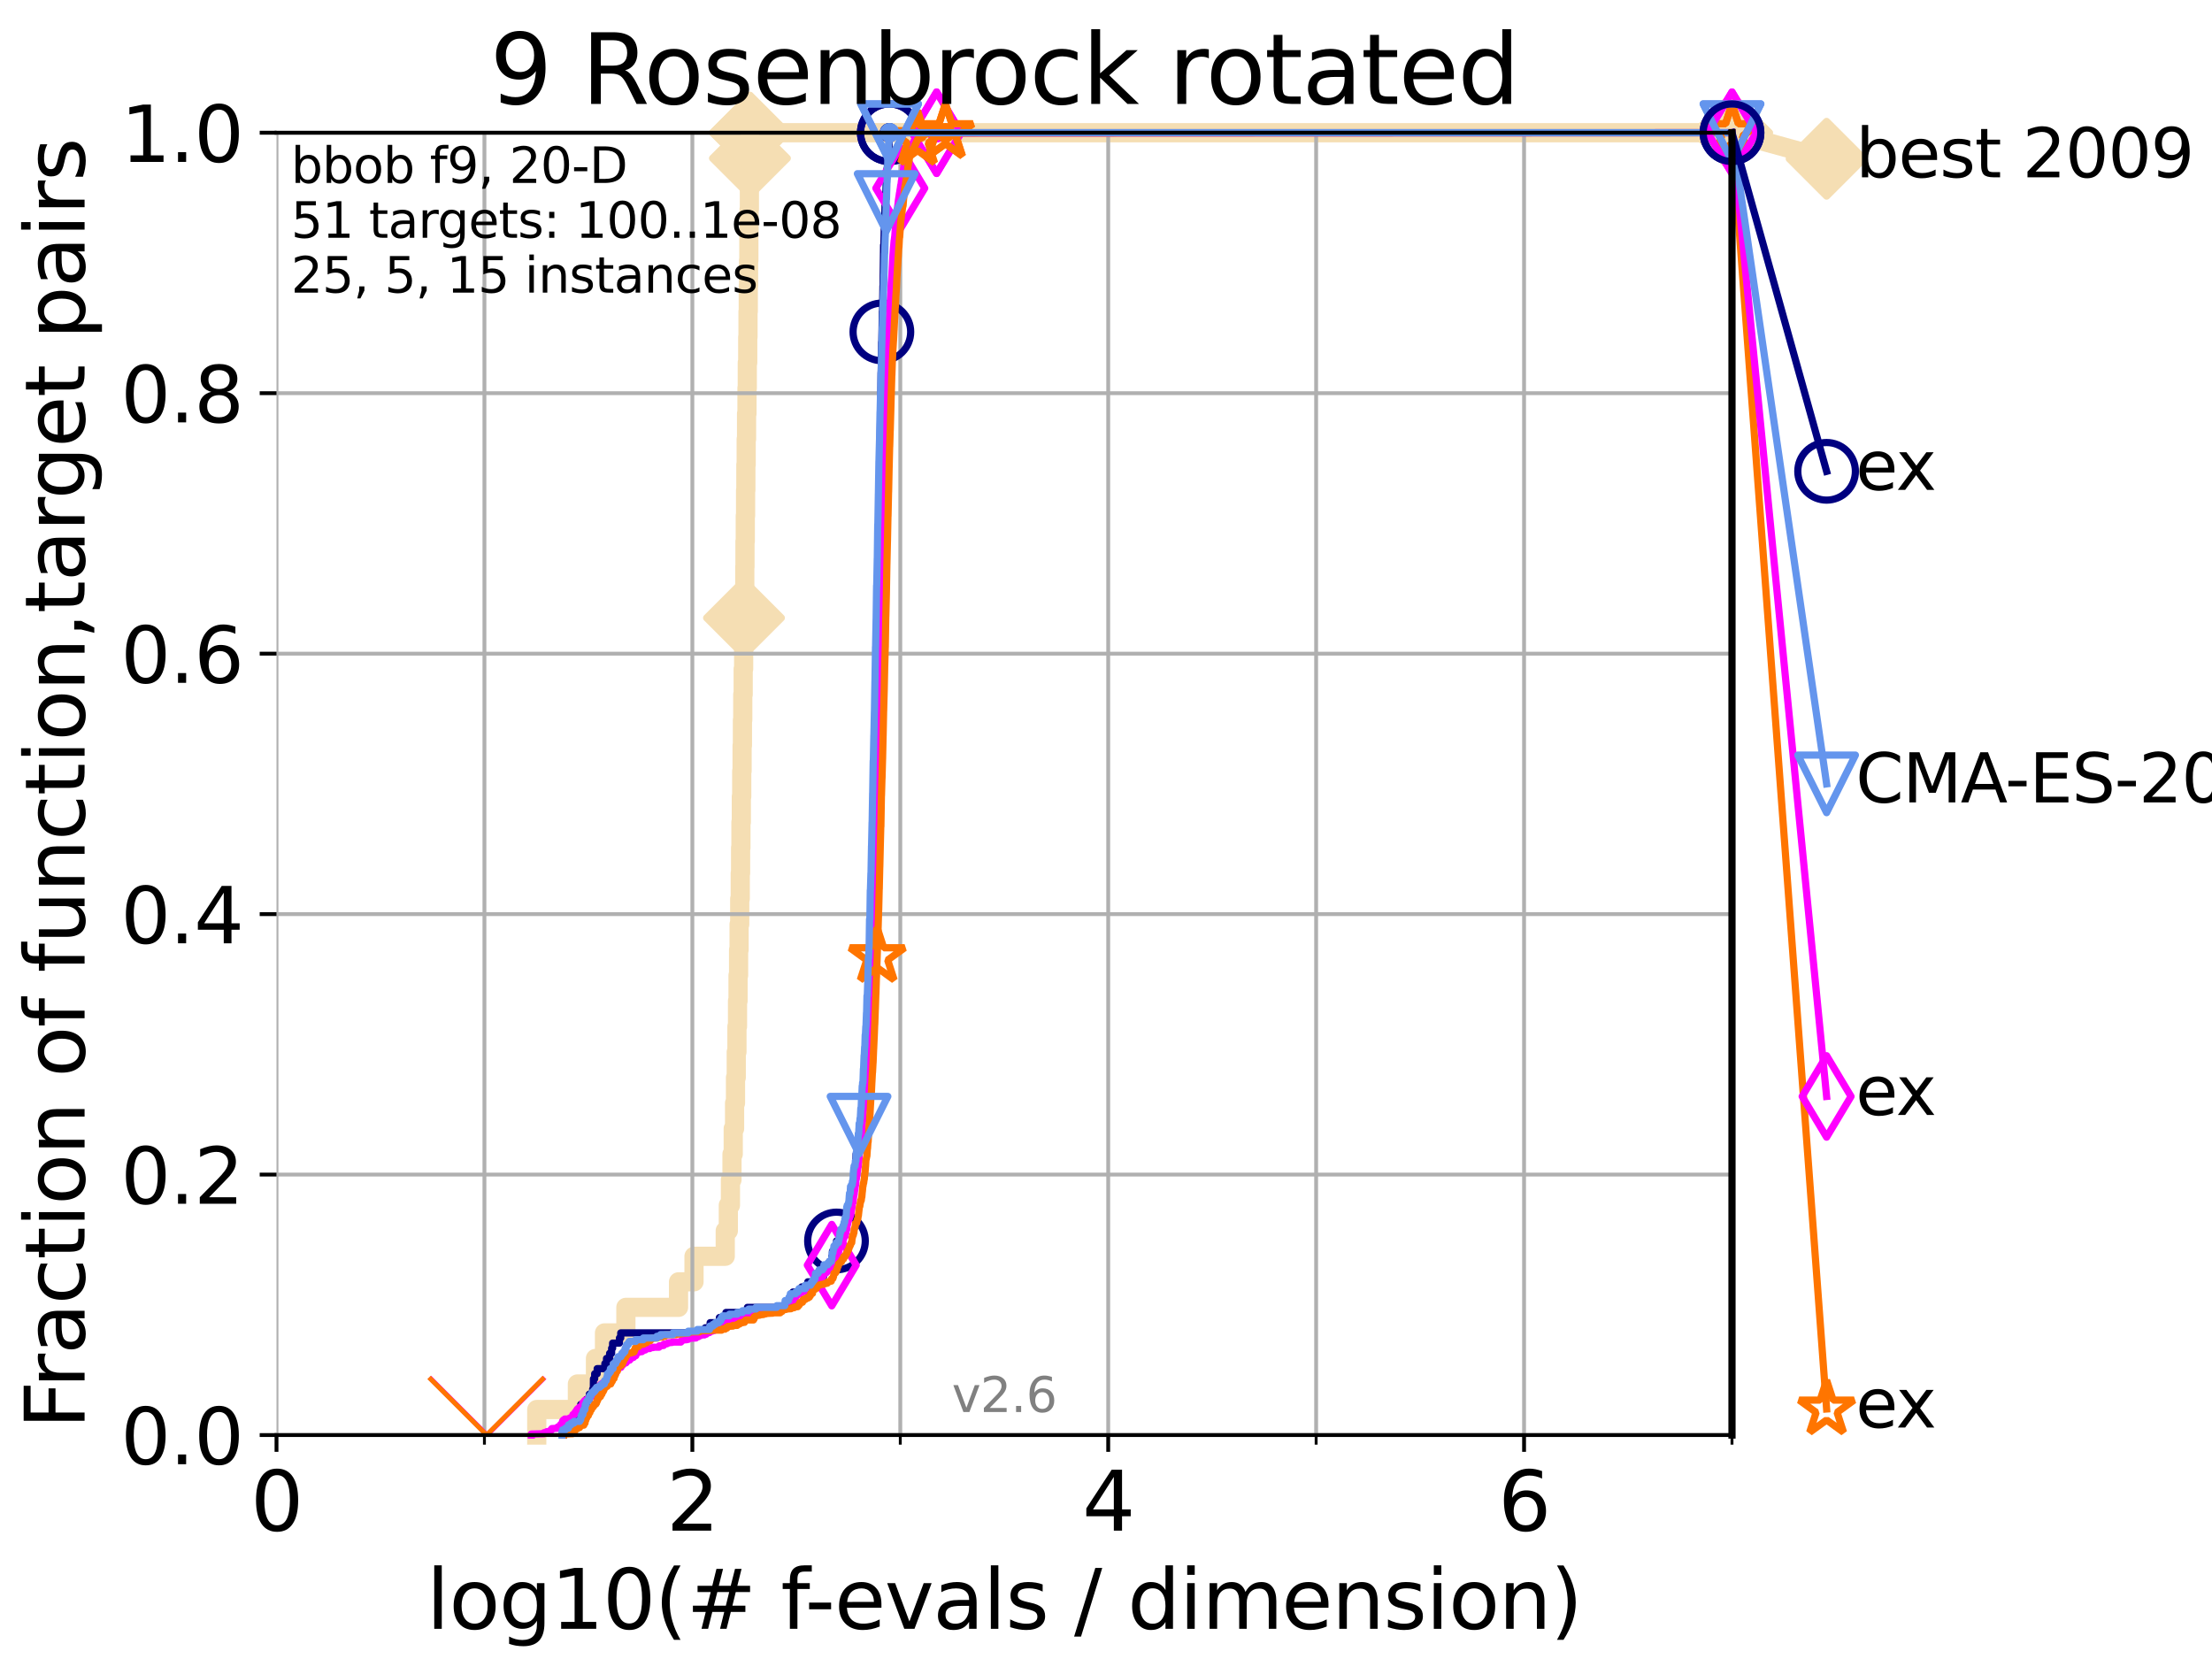 <?xml version="1.0" encoding="utf-8" standalone="no"?>
<!DOCTYPE svg PUBLIC "-//W3C//DTD SVG 1.1//EN"
  "http://www.w3.org/Graphics/SVG/1.1/DTD/svg11.dtd">
<svg xmlns:xlink="http://www.w3.org/1999/xlink" width="460.8pt" height="345.6pt" viewBox="0 0 460.8 345.6" xmlns="http://www.w3.org/2000/svg" version="1.1">
 <defs>
  <style type="text/css">*{stroke-linejoin: round; stroke-linecap: butt}</style>
 </defs>
 <g id="figure_1">
  <g id="patch_1">
   <path d="M 0 345.6 
L 460.8 345.6 
L 460.8 0 
L 0 0 
z
" style="fill: #ffffff"/>
  </g>
  <g id="axes_1">
   <g id="patch_2">
    <path d="M 57.6 298.944 
L 360.806 298.944 
L 360.806 27.648 
L 57.6 27.648 
z
" style="fill: #ffffff"/>
   </g>
   <g id="line2d_1">
    <path d="M 111.815 298.944 
L 111.815 293.624 
L 120.284 293.624 
L 120.284 288.305 
L 124.047 288.305 
L 124.047 282.985 
L 125.929 282.985 
L 125.929 277.666 
L 130.384 277.666 
L 130.384 272.346 
L 141.349 272.346 
L 141.349 267.027 
L 144.575 267.027 
L 144.575 261.707 
L 151.083 261.707 
L 151.083 256.388 
L 151.726 256.388 
L 151.726 251.068 
L 152.163 251.068 
L 152.163 245.749 
L 152.487 245.749 
L 152.487 240.429 
L 152.746 240.429 
L 152.746 235.11 
L 153.025 235.11 
L 153.025 229.79 
L 153.218 229.79 
L 153.218 224.471 
L 153.375 224.471 
L 153.375 219.151 
L 153.519 219.151 
L 153.519 213.832 
L 153.639 213.832 
L 153.639 208.512 
L 153.747 208.512 
L 153.747 203.192 
L 153.861 203.192 
L 153.861 197.873 
L 153.967 197.873 
L 153.967 192.553 
L 154.096 192.553 
L 154.096 187.234 
L 154.207 187.234 
L 154.207 181.914 
L 154.279 181.914 
L 154.279 176.595 
L 154.35 176.595 
L 154.35 171.275 
L 154.432 171.275 
L 154.432 165.956 
L 154.514 165.956 
L 154.514 160.636 
L 154.59 160.636 
L 154.59 155.317 
L 154.661 155.317 
L 154.661 149.997 
L 154.731 149.997 
L 154.731 144.678 
L 154.817 144.678 
L 154.817 139.358 
L 154.913 139.358 
L 154.913 134.039 
L 154.987 134.039 
L 154.987 128.719 
L 155.062 128.719 
L 155.062 123.4 
L 155.151 123.4 
L 155.151 118.08 
L 155.193 118.08 
L 155.193 112.76 
L 155.256 112.76 
L 155.256 107.441 
L 155.319 107.441 
L 155.319 102.121 
L 155.376 102.121 
L 155.376 96.802 
L 155.444 96.802 
L 155.444 91.482 
L 155.521 91.482 
L 155.521 86.163 
L 155.609 86.163 
L 155.609 80.843 
L 155.675 80.843 
L 155.675 75.524 
L 155.767 75.524 
L 155.767 70.204 
L 155.823 70.204 
L 155.823 64.885 
L 155.879 64.885 
L 155.879 59.565 
L 155.94 59.565 
L 155.94 54.246 
L 156 54.246 
L 156 48.926 
L 156.045 48.926 
L 156.045 43.607 
L 156.111 43.607 
L 156.111 38.287 
L 156.161 38.287 
L 156.161 32.968 
L 156.225 32.968 
L 156.225 27.648 
L 360.806 27.648 
" style="fill: none; stroke: #f5deb3; stroke-width: 4; stroke-linecap: square"/>
   </g>
   <g id="line2d_2">
    <defs>
     <path id="m6e0cc2f2da" d="M -0 7.778 
L 7.778 0 
L 0 -7.778 
L -7.778 -0 
z
" style="stroke: #f5deb3; stroke-width: 1.5; stroke-linejoin: miter"/>
    </defs>
    <g>
     <use xlink:href="#m6e0cc2f2da" x="154.987" y="128.719" style="fill: #f5deb3; stroke: #f5deb3; stroke-width: 1.5; stroke-linejoin: miter"/>
     <use xlink:href="#m6e0cc2f2da" x="156.225" y="32.968" style="fill: #f5deb3; stroke: #f5deb3; stroke-width: 1.5; stroke-linejoin: miter"/>
     <use xlink:href="#m6e0cc2f2da" x="156.225" y="27.648" style="fill: #f5deb3; stroke: #f5deb3; stroke-width: 1.5; stroke-linejoin: miter"/>
     <use xlink:href="#m6e0cc2f2da" x="156.225" y="27.648" style="fill: #f5deb3; stroke: #f5deb3; stroke-width: 1.5; stroke-linejoin: miter"/>
     <use xlink:href="#m6e0cc2f2da" x="360.806" y="27.648" style="fill: #f5deb3; stroke: #f5deb3; stroke-width: 1.5; stroke-linejoin: miter"/>
    </g>
   </g>
   <g id="line2d_3">
    <path style="fill: none; stroke: #f5deb3; stroke-width: 4; stroke-linecap: square"/>
    <g/>
   </g>
   <g id="line2d_4">
    <path d="M 360.806 27.648 
L 380.515 33.074 
" style="fill: none; stroke: #f5deb3; stroke-width: 4; stroke-linecap: square"/>
    <g>
     <use xlink:href="#m6e0cc2f2da" x="360.806" y="27.648" style="fill: #f5deb3; stroke: #f5deb3; stroke-width: 1.5; stroke-linejoin: miter"/>
     <use xlink:href="#m6e0cc2f2da" x="380.515" y="33.074" style="fill: #f5deb3; stroke: #f5deb3; stroke-width: 1.5; stroke-linejoin: miter"/>
    </g>
   </g>
   <g id="matplotlib.axis_1">
    <g id="xtick_1">
     <g id="line2d_5">
      <path d="M 57.6 298.944 
L 57.6 27.648 
" clip-path="url(#paaf9a44b6b)" style="fill: none; stroke: #b0b0b0; stroke-width: 0.8; stroke-linecap: square"/>
     </g>
     <g id="line2d_6">
      <defs>
       <path id="m1c7360d6e6" d="M 0 0 
L 0 3.5 
" style="stroke: #000000; stroke-width: 0.8"/>
      </defs>
      <g>
       <use xlink:href="#m1c7360d6e6" x="57.6" y="298.944" style="stroke: #000000; stroke-width: 0.8"/>
      </g>
     </g>
     <g id="text_1">
      <!-- 0 -->
      <g transform="translate(52.192 318.861)scale(0.17 -0.17)">
       <defs>
        <path id="DejaVuSans-30" d="M 2034 4250 
Q 1547 4250 1301 3770 
Q 1056 3291 1056 2328 
Q 1056 1369 1301 889 
Q 1547 409 2034 409 
Q 2525 409 2770 889 
Q 3016 1369 3016 2328 
Q 3016 3291 2770 3770 
Q 2525 4250 2034 4250 
z
M 2034 4750 
Q 2819 4750 3233 4129 
Q 3647 3509 3647 2328 
Q 3647 1150 3233 529 
Q 2819 -91 2034 -91 
Q 1250 -91 836 529 
Q 422 1150 422 2328 
Q 422 3509 836 4129 
Q 1250 4750 2034 4750 
z
" transform="scale(0.016)"/>
       </defs>
       <use xlink:href="#DejaVuSans-30"/>
      </g>
     </g>
    </g>
    <g id="xtick_2">
     <g id="line2d_7">
      <path d="M 144.23 298.944 
L 144.23 27.648 
" clip-path="url(#paaf9a44b6b)" style="fill: none; stroke: #b0b0b0; stroke-width: 0.8; stroke-linecap: square"/>
     </g>
     <g id="line2d_8">
      <g>
       <use xlink:href="#m1c7360d6e6" x="144.23" y="298.944" style="stroke: #000000; stroke-width: 0.8"/>
      </g>
     </g>
     <g id="text_2">
      <!-- 2 -->
      <g transform="translate(138.822 318.861)scale(0.17 -0.17)">
       <defs>
        <path id="DejaVuSans-32" d="M 1228 531 
L 3431 531 
L 3431 0 
L 469 0 
L 469 531 
Q 828 903 1448 1529 
Q 2069 2156 2228 2338 
Q 2531 2678 2651 2914 
Q 2772 3150 2772 3378 
Q 2772 3750 2511 3984 
Q 2250 4219 1831 4219 
Q 1534 4219 1204 4116 
Q 875 4013 500 3803 
L 500 4441 
Q 881 4594 1212 4672 
Q 1544 4750 1819 4750 
Q 2544 4750 2975 4387 
Q 3406 4025 3406 3419 
Q 3406 3131 3298 2873 
Q 3191 2616 2906 2266 
Q 2828 2175 2409 1742 
Q 1991 1309 1228 531 
z
" transform="scale(0.016)"/>
       </defs>
       <use xlink:href="#DejaVuSans-32"/>
      </g>
     </g>
    </g>
    <g id="xtick_3">
     <g id="line2d_9">
      <path d="M 230.861 298.944 
L 230.861 27.648 
" clip-path="url(#paaf9a44b6b)" style="fill: none; stroke: #b0b0b0; stroke-width: 0.8; stroke-linecap: square"/>
     </g>
     <g id="line2d_10">
      <g>
       <use xlink:href="#m1c7360d6e6" x="230.861" y="298.944" style="stroke: #000000; stroke-width: 0.8"/>
      </g>
     </g>
     <g id="text_3">
      <!-- 4 -->
      <g transform="translate(225.453 318.861)scale(0.17 -0.17)">
       <defs>
        <path id="DejaVuSans-34" d="M 2419 4116 
L 825 1625 
L 2419 1625 
L 2419 4116 
z
M 2253 4666 
L 3047 4666 
L 3047 1625 
L 3713 1625 
L 3713 1100 
L 3047 1100 
L 3047 0 
L 2419 0 
L 2419 1100 
L 313 1100 
L 313 1709 
L 2253 4666 
z
" transform="scale(0.016)"/>
       </defs>
       <use xlink:href="#DejaVuSans-34"/>
      </g>
     </g>
    </g>
    <g id="xtick_4">
     <g id="line2d_11">
      <path d="M 317.491 298.944 
L 317.491 27.648 
" clip-path="url(#paaf9a44b6b)" style="fill: none; stroke: #b0b0b0; stroke-width: 0.8; stroke-linecap: square"/>
     </g>
     <g id="line2d_12">
      <g>
       <use xlink:href="#m1c7360d6e6" x="317.491" y="298.944" style="stroke: #000000; stroke-width: 0.8"/>
      </g>
     </g>
     <g id="text_4">
      <!-- 6 -->
      <g transform="translate(312.083 318.861)scale(0.17 -0.17)">
       <defs>
        <path id="DejaVuSans-36" d="M 2113 2584 
Q 1688 2584 1439 2293 
Q 1191 2003 1191 1497 
Q 1191 994 1439 701 
Q 1688 409 2113 409 
Q 2538 409 2786 701 
Q 3034 994 3034 1497 
Q 3034 2003 2786 2293 
Q 2538 2584 2113 2584 
z
M 3366 4563 
L 3366 3988 
Q 3128 4100 2886 4159 
Q 2644 4219 2406 4219 
Q 1781 4219 1451 3797 
Q 1122 3375 1075 2522 
Q 1259 2794 1537 2939 
Q 1816 3084 2150 3084 
Q 2853 3084 3261 2657 
Q 3669 2231 3669 1497 
Q 3669 778 3244 343 
Q 2819 -91 2113 -91 
Q 1303 -91 875 529 
Q 447 1150 447 2328 
Q 447 3434 972 4092 
Q 1497 4750 2381 4750 
Q 2619 4750 2861 4703 
Q 3103 4656 3366 4563 
z
" transform="scale(0.016)"/>
       </defs>
       <use xlink:href="#DejaVuSans-36"/>
      </g>
     </g>
    </g>
    <g id="xtick_5">
     <g id="line2d_13">
      <path d="M 100.915 298.944 
L 100.915 27.648 
" clip-path="url(#paaf9a44b6b)" style="fill: none; stroke: #b0b0b0; stroke-width: 0.8; stroke-linecap: square"/>
     </g>
     <g id="line2d_14">
      <defs>
       <path id="mef8244d521" d="M 0 0 
L 0 2 
" style="stroke: #000000; stroke-width: 0.6"/>
      </defs>
      <g>
       <use xlink:href="#mef8244d521" x="100.915" y="298.944" style="stroke: #000000; stroke-width: 0.6"/>
      </g>
     </g>
    </g>
    <g id="xtick_6">
     <g id="line2d_15">
      <path d="M 187.546 298.944 
L 187.546 27.648 
" clip-path="url(#paaf9a44b6b)" style="fill: none; stroke: #b0b0b0; stroke-width: 0.8; stroke-linecap: square"/>
     </g>
     <g id="line2d_16">
      <g>
       <use xlink:href="#mef8244d521" x="187.546" y="298.944" style="stroke: #000000; stroke-width: 0.6"/>
      </g>
     </g>
    </g>
    <g id="xtick_7">
     <g id="line2d_17">
      <path d="M 274.176 298.944 
L 274.176 27.648 
" clip-path="url(#paaf9a44b6b)" style="fill: none; stroke: #b0b0b0; stroke-width: 0.8; stroke-linecap: square"/>
     </g>
     <g id="line2d_18">
      <g>
       <use xlink:href="#mef8244d521" x="274.176" y="298.944" style="stroke: #000000; stroke-width: 0.6"/>
      </g>
     </g>
    </g>
    <g id="xtick_8">
     <g id="line2d_19">
      <path d="M 360.806 298.944 
L 360.806 27.648 
" clip-path="url(#paaf9a44b6b)" style="fill: none; stroke: #b0b0b0; stroke-width: 0.8; stroke-linecap: square"/>
     </g>
     <g id="line2d_20">
      <g>
       <use xlink:href="#mef8244d521" x="360.806" y="298.944" style="stroke: #000000; stroke-width: 0.6"/>
      </g>
     </g>
    </g>
    <g id="text_5">
     <!-- log10(# f-evals / dimension) -->
     <g transform="translate(88.823 339.314)scale(0.17 -0.17)">
      <defs>
       <path id="DejaVuSans-6c" d="M 603 4863 
L 1178 4863 
L 1178 0 
L 603 0 
L 603 4863 
z
" transform="scale(0.016)"/>
       <path id="DejaVuSans-6f" d="M 1959 3097 
Q 1497 3097 1228 2736 
Q 959 2375 959 1747 
Q 959 1119 1226 758 
Q 1494 397 1959 397 
Q 2419 397 2687 759 
Q 2956 1122 2956 1747 
Q 2956 2369 2687 2733 
Q 2419 3097 1959 3097 
z
M 1959 3584 
Q 2709 3584 3137 3096 
Q 3566 2609 3566 1747 
Q 3566 888 3137 398 
Q 2709 -91 1959 -91 
Q 1206 -91 779 398 
Q 353 888 353 1747 
Q 353 2609 779 3096 
Q 1206 3584 1959 3584 
z
" transform="scale(0.016)"/>
       <path id="DejaVuSans-67" d="M 2906 1791 
Q 2906 2416 2648 2759 
Q 2391 3103 1925 3103 
Q 1463 3103 1205 2759 
Q 947 2416 947 1791 
Q 947 1169 1205 825 
Q 1463 481 1925 481 
Q 2391 481 2648 825 
Q 2906 1169 2906 1791 
z
M 3481 434 
Q 3481 -459 3084 -895 
Q 2688 -1331 1869 -1331 
Q 1566 -1331 1297 -1286 
Q 1028 -1241 775 -1147 
L 775 -588 
Q 1028 -725 1275 -790 
Q 1522 -856 1778 -856 
Q 2344 -856 2625 -561 
Q 2906 -266 2906 331 
L 2906 616 
Q 2728 306 2450 153 
Q 2172 0 1784 0 
Q 1141 0 747 490 
Q 353 981 353 1791 
Q 353 2603 747 3093 
Q 1141 3584 1784 3584 
Q 2172 3584 2450 3431 
Q 2728 3278 2906 2969 
L 2906 3500 
L 3481 3500 
L 3481 434 
z
" transform="scale(0.016)"/>
       <path id="DejaVuSans-31" d="M 794 531 
L 1825 531 
L 1825 4091 
L 703 3866 
L 703 4441 
L 1819 4666 
L 2450 4666 
L 2450 531 
L 3481 531 
L 3481 0 
L 794 0 
L 794 531 
z
" transform="scale(0.016)"/>
       <path id="DejaVuSans-28" d="M 1984 4856 
Q 1566 4138 1362 3434 
Q 1159 2731 1159 2009 
Q 1159 1288 1364 580 
Q 1569 -128 1984 -844 
L 1484 -844 
Q 1016 -109 783 600 
Q 550 1309 550 2009 
Q 550 2706 781 3412 
Q 1013 4119 1484 4856 
L 1984 4856 
z
" transform="scale(0.016)"/>
       <path id="DejaVuSans-23" d="M 3272 2816 
L 2363 2816 
L 2100 1772 
L 3016 1772 
L 3272 2816 
z
M 2803 4594 
L 2478 3297 
L 3391 3297 
L 3719 4594 
L 4219 4594 
L 3897 3297 
L 4872 3297 
L 4872 2816 
L 3775 2816 
L 3519 1772 
L 4513 1772 
L 4513 1294 
L 3397 1294 
L 3072 0 
L 2572 0 
L 2894 1294 
L 1978 1294 
L 1656 0 
L 1153 0 
L 1478 1294 
L 494 1294 
L 494 1772 
L 1594 1772 
L 1856 2816 
L 850 2816 
L 850 3297 
L 1978 3297 
L 2297 4594 
L 2803 4594 
z
" transform="scale(0.016)"/>
       <path id="DejaVuSans-20" transform="scale(0.016)"/>
       <path id="DejaVuSans-66" d="M 2375 4863 
L 2375 4384 
L 1825 4384 
Q 1516 4384 1395 4259 
Q 1275 4134 1275 3809 
L 1275 3500 
L 2222 3500 
L 2222 3053 
L 1275 3053 
L 1275 0 
L 697 0 
L 697 3053 
L 147 3053 
L 147 3500 
L 697 3500 
L 697 3744 
Q 697 4328 969 4595 
Q 1241 4863 1831 4863 
L 2375 4863 
z
" transform="scale(0.016)"/>
       <path id="DejaVuSans-2d" d="M 313 2009 
L 1997 2009 
L 1997 1497 
L 313 1497 
L 313 2009 
z
" transform="scale(0.016)"/>
       <path id="DejaVuSans-65" d="M 3597 1894 
L 3597 1613 
L 953 1613 
Q 991 1019 1311 708 
Q 1631 397 2203 397 
Q 2534 397 2845 478 
Q 3156 559 3463 722 
L 3463 178 
Q 3153 47 2828 -22 
Q 2503 -91 2169 -91 
Q 1331 -91 842 396 
Q 353 884 353 1716 
Q 353 2575 817 3079 
Q 1281 3584 2069 3584 
Q 2775 3584 3186 3129 
Q 3597 2675 3597 1894 
z
M 3022 2063 
Q 3016 2534 2758 2815 
Q 2500 3097 2075 3097 
Q 1594 3097 1305 2825 
Q 1016 2553 972 2059 
L 3022 2063 
z
" transform="scale(0.016)"/>
       <path id="DejaVuSans-76" d="M 191 3500 
L 800 3500 
L 1894 563 
L 2988 3500 
L 3597 3500 
L 2284 0 
L 1503 0 
L 191 3500 
z
" transform="scale(0.016)"/>
       <path id="DejaVuSans-61" d="M 2194 1759 
Q 1497 1759 1228 1600 
Q 959 1441 959 1056 
Q 959 750 1161 570 
Q 1363 391 1709 391 
Q 2188 391 2477 730 
Q 2766 1069 2766 1631 
L 2766 1759 
L 2194 1759 
z
M 3341 1997 
L 3341 0 
L 2766 0 
L 2766 531 
Q 2569 213 2275 61 
Q 1981 -91 1556 -91 
Q 1019 -91 701 211 
Q 384 513 384 1019 
Q 384 1609 779 1909 
Q 1175 2209 1959 2209 
L 2766 2209 
L 2766 2266 
Q 2766 2663 2505 2880 
Q 2244 3097 1772 3097 
Q 1472 3097 1187 3025 
Q 903 2953 641 2809 
L 641 3341 
Q 956 3463 1253 3523 
Q 1550 3584 1831 3584 
Q 2591 3584 2966 3190 
Q 3341 2797 3341 1997 
z
" transform="scale(0.016)"/>
       <path id="DejaVuSans-73" d="M 2834 3397 
L 2834 2853 
Q 2591 2978 2328 3040 
Q 2066 3103 1784 3103 
Q 1356 3103 1142 2972 
Q 928 2841 928 2578 
Q 928 2378 1081 2264 
Q 1234 2150 1697 2047 
L 1894 2003 
Q 2506 1872 2764 1633 
Q 3022 1394 3022 966 
Q 3022 478 2636 193 
Q 2250 -91 1575 -91 
Q 1294 -91 989 -36 
Q 684 19 347 128 
L 347 722 
Q 666 556 975 473 
Q 1284 391 1588 391 
Q 1994 391 2212 530 
Q 2431 669 2431 922 
Q 2431 1156 2273 1281 
Q 2116 1406 1581 1522 
L 1381 1569 
Q 847 1681 609 1914 
Q 372 2147 372 2553 
Q 372 3047 722 3315 
Q 1072 3584 1716 3584 
Q 2034 3584 2315 3537 
Q 2597 3491 2834 3397 
z
" transform="scale(0.016)"/>
       <path id="DejaVuSans-2f" d="M 1625 4666 
L 2156 4666 
L 531 -594 
L 0 -594 
L 1625 4666 
z
" transform="scale(0.016)"/>
       <path id="DejaVuSans-64" d="M 2906 2969 
L 2906 4863 
L 3481 4863 
L 3481 0 
L 2906 0 
L 2906 525 
Q 2725 213 2448 61 
Q 2172 -91 1784 -91 
Q 1150 -91 751 415 
Q 353 922 353 1747 
Q 353 2572 751 3078 
Q 1150 3584 1784 3584 
Q 2172 3584 2448 3432 
Q 2725 3281 2906 2969 
z
M 947 1747 
Q 947 1113 1208 752 
Q 1469 391 1925 391 
Q 2381 391 2643 752 
Q 2906 1113 2906 1747 
Q 2906 2381 2643 2742 
Q 2381 3103 1925 3103 
Q 1469 3103 1208 2742 
Q 947 2381 947 1747 
z
" transform="scale(0.016)"/>
       <path id="DejaVuSans-69" d="M 603 3500 
L 1178 3500 
L 1178 0 
L 603 0 
L 603 3500 
z
M 603 4863 
L 1178 4863 
L 1178 4134 
L 603 4134 
L 603 4863 
z
" transform="scale(0.016)"/>
       <path id="DejaVuSans-6d" d="M 3328 2828 
Q 3544 3216 3844 3400 
Q 4144 3584 4550 3584 
Q 5097 3584 5394 3201 
Q 5691 2819 5691 2113 
L 5691 0 
L 5113 0 
L 5113 2094 
Q 5113 2597 4934 2840 
Q 4756 3084 4391 3084 
Q 3944 3084 3684 2787 
Q 3425 2491 3425 1978 
L 3425 0 
L 2847 0 
L 2847 2094 
Q 2847 2600 2669 2842 
Q 2491 3084 2119 3084 
Q 1678 3084 1418 2786 
Q 1159 2488 1159 1978 
L 1159 0 
L 581 0 
L 581 3500 
L 1159 3500 
L 1159 2956 
Q 1356 3278 1631 3431 
Q 1906 3584 2284 3584 
Q 2666 3584 2933 3390 
Q 3200 3197 3328 2828 
z
" transform="scale(0.016)"/>
       <path id="DejaVuSans-6e" d="M 3513 2113 
L 3513 0 
L 2938 0 
L 2938 2094 
Q 2938 2591 2744 2837 
Q 2550 3084 2163 3084 
Q 1697 3084 1428 2787 
Q 1159 2491 1159 1978 
L 1159 0 
L 581 0 
L 581 3500 
L 1159 3500 
L 1159 2956 
Q 1366 3272 1645 3428 
Q 1925 3584 2291 3584 
Q 2894 3584 3203 3211 
Q 3513 2838 3513 2113 
z
" transform="scale(0.016)"/>
       <path id="DejaVuSans-29" d="M 513 4856 
L 1013 4856 
Q 1481 4119 1714 3412 
Q 1947 2706 1947 2009 
Q 1947 1309 1714 600 
Q 1481 -109 1013 -844 
L 513 -844 
Q 928 -128 1133 580 
Q 1338 1288 1338 2009 
Q 1338 2731 1133 3434 
Q 928 4138 513 4856 
z
" transform="scale(0.016)"/>
      </defs>
      <use xlink:href="#DejaVuSans-6c"/>
      <use xlink:href="#DejaVuSans-6f" x="27.783"/>
      <use xlink:href="#DejaVuSans-67" x="88.965"/>
      <use xlink:href="#DejaVuSans-31" x="152.441"/>
      <use xlink:href="#DejaVuSans-30" x="216.064"/>
      <use xlink:href="#DejaVuSans-28" x="279.688"/>
      <use xlink:href="#DejaVuSans-23" x="318.701"/>
      <use xlink:href="#DejaVuSans-20" x="402.49"/>
      <use xlink:href="#DejaVuSans-66" x="434.277"/>
      <use xlink:href="#DejaVuSans-2d" x="463.982"/>
      <use xlink:href="#DejaVuSans-65" x="500.066"/>
      <use xlink:href="#DejaVuSans-76" x="561.59"/>
      <use xlink:href="#DejaVuSans-61" x="620.77"/>
      <use xlink:href="#DejaVuSans-6c" x="682.049"/>
      <use xlink:href="#DejaVuSans-73" x="709.832"/>
      <use xlink:href="#DejaVuSans-20" x="761.932"/>
      <use xlink:href="#DejaVuSans-2f" x="793.719"/>
      <use xlink:href="#DejaVuSans-20" x="827.41"/>
      <use xlink:href="#DejaVuSans-64" x="859.197"/>
      <use xlink:href="#DejaVuSans-69" x="922.674"/>
      <use xlink:href="#DejaVuSans-6d" x="950.457"/>
      <use xlink:href="#DejaVuSans-65" x="1047.869"/>
      <use xlink:href="#DejaVuSans-6e" x="1109.393"/>
      <use xlink:href="#DejaVuSans-73" x="1172.771"/>
      <use xlink:href="#DejaVuSans-69" x="1224.871"/>
      <use xlink:href="#DejaVuSans-6f" x="1252.654"/>
      <use xlink:href="#DejaVuSans-6e" x="1313.836"/>
      <use xlink:href="#DejaVuSans-29" x="1377.215"/>
     </g>
    </g>
   </g>
   <g id="matplotlib.axis_2">
    <g id="ytick_1">
     <g id="line2d_21">
      <path d="M 57.6 298.944 
L 360.806 298.944 
" clip-path="url(#paaf9a44b6b)" style="fill: none; stroke: #b0b0b0; stroke-width: 0.8; stroke-linecap: square"/>
     </g>
     <g id="line2d_22">
      <defs>
       <path id="ma5c09f82c0" d="M 0 0 
L -3.5 0 
" style="stroke: #000000; stroke-width: 0.8"/>
      </defs>
      <g>
       <use xlink:href="#ma5c09f82c0" x="57.6" y="298.944" style="stroke: #000000; stroke-width: 0.8"/>
      </g>
     </g>
     <g id="text_6">
      <!-- 0.0 -->
      <g transform="translate(25.155 305.023)scale(0.16 -0.16)">
       <defs>
        <path id="DejaVuSans-2e" d="M 684 794 
L 1344 794 
L 1344 0 
L 684 0 
L 684 794 
z
" transform="scale(0.016)"/>
       </defs>
       <use xlink:href="#DejaVuSans-30"/>
       <use xlink:href="#DejaVuSans-2e" x="63.623"/>
       <use xlink:href="#DejaVuSans-30" x="95.41"/>
      </g>
     </g>
    </g>
    <g id="ytick_2">
     <g id="line2d_23">
      <path d="M 57.6 244.685 
L 360.806 244.685 
" clip-path="url(#paaf9a44b6b)" style="fill: none; stroke: #b0b0b0; stroke-width: 0.8; stroke-linecap: square"/>
     </g>
     <g id="line2d_24">
      <g>
       <use xlink:href="#ma5c09f82c0" x="57.6" y="244.685" style="stroke: #000000; stroke-width: 0.8"/>
      </g>
     </g>
     <g id="text_7">
      <!-- 0.2 -->
      <g transform="translate(25.155 250.764)scale(0.16 -0.16)">
       <use xlink:href="#DejaVuSans-30"/>
       <use xlink:href="#DejaVuSans-2e" x="63.623"/>
       <use xlink:href="#DejaVuSans-32" x="95.41"/>
      </g>
     </g>
    </g>
    <g id="ytick_3">
     <g id="line2d_25">
      <path d="M 57.6 190.426 
L 360.806 190.426 
" clip-path="url(#paaf9a44b6b)" style="fill: none; stroke: #b0b0b0; stroke-width: 0.8; stroke-linecap: square"/>
     </g>
     <g id="line2d_26">
      <g>
       <use xlink:href="#ma5c09f82c0" x="57.6" y="190.426" style="stroke: #000000; stroke-width: 0.8"/>
      </g>
     </g>
     <g id="text_8">
      <!-- 0.4 -->
      <g transform="translate(25.155 196.504)scale(0.16 -0.16)">
       <use xlink:href="#DejaVuSans-30"/>
       <use xlink:href="#DejaVuSans-2e" x="63.623"/>
       <use xlink:href="#DejaVuSans-34" x="95.41"/>
      </g>
     </g>
    </g>
    <g id="ytick_4">
     <g id="line2d_27">
      <path d="M 57.6 136.166 
L 360.806 136.166 
" clip-path="url(#paaf9a44b6b)" style="fill: none; stroke: #b0b0b0; stroke-width: 0.8; stroke-linecap: square"/>
     </g>
     <g id="line2d_28">
      <g>
       <use xlink:href="#ma5c09f82c0" x="57.6" y="136.166" style="stroke: #000000; stroke-width: 0.8"/>
      </g>
     </g>
     <g id="text_9">
      <!-- 0.6 -->
      <g transform="translate(25.155 142.245)scale(0.16 -0.16)">
       <use xlink:href="#DejaVuSans-30"/>
       <use xlink:href="#DejaVuSans-2e" x="63.623"/>
       <use xlink:href="#DejaVuSans-36" x="95.41"/>
      </g>
     </g>
    </g>
    <g id="ytick_5">
     <g id="line2d_29">
      <path d="M 57.6 81.907 
L 360.806 81.907 
" clip-path="url(#paaf9a44b6b)" style="fill: none; stroke: #b0b0b0; stroke-width: 0.8; stroke-linecap: square"/>
     </g>
     <g id="line2d_30">
      <g>
       <use xlink:href="#ma5c09f82c0" x="57.6" y="81.907" style="stroke: #000000; stroke-width: 0.8"/>
      </g>
     </g>
     <g id="text_10">
      <!-- 0.8 -->
      <g transform="translate(25.155 87.986)scale(0.16 -0.16)">
       <defs>
        <path id="DejaVuSans-38" d="M 2034 2216 
Q 1584 2216 1326 1975 
Q 1069 1734 1069 1313 
Q 1069 891 1326 650 
Q 1584 409 2034 409 
Q 2484 409 2743 651 
Q 3003 894 3003 1313 
Q 3003 1734 2745 1975 
Q 2488 2216 2034 2216 
z
M 1403 2484 
Q 997 2584 770 2862 
Q 544 3141 544 3541 
Q 544 4100 942 4425 
Q 1341 4750 2034 4750 
Q 2731 4750 3128 4425 
Q 3525 4100 3525 3541 
Q 3525 3141 3298 2862 
Q 3072 2584 2669 2484 
Q 3125 2378 3379 2068 
Q 3634 1759 3634 1313 
Q 3634 634 3220 271 
Q 2806 -91 2034 -91 
Q 1263 -91 848 271 
Q 434 634 434 1313 
Q 434 1759 690 2068 
Q 947 2378 1403 2484 
z
M 1172 3481 
Q 1172 3119 1398 2916 
Q 1625 2713 2034 2713 
Q 2441 2713 2670 2916 
Q 2900 3119 2900 3481 
Q 2900 3844 2670 4047 
Q 2441 4250 2034 4250 
Q 1625 4250 1398 4047 
Q 1172 3844 1172 3481 
z
" transform="scale(0.016)"/>
       </defs>
       <use xlink:href="#DejaVuSans-30"/>
       <use xlink:href="#DejaVuSans-2e" x="63.623"/>
       <use xlink:href="#DejaVuSans-38" x="95.41"/>
      </g>
     </g>
    </g>
    <g id="ytick_6">
     <g id="line2d_31">
      <path d="M 57.6 27.648 
L 360.806 27.648 
" clip-path="url(#paaf9a44b6b)" style="fill: none; stroke: #b0b0b0; stroke-width: 0.8; stroke-linecap: square"/>
     </g>
     <g id="line2d_32">
      <g>
       <use xlink:href="#ma5c09f82c0" x="57.6" y="27.648" style="stroke: #000000; stroke-width: 0.8"/>
      </g>
     </g>
     <g id="text_11">
      <!-- 1.0 -->
      <g transform="translate(25.155 33.727)scale(0.16 -0.16)">
       <use xlink:href="#DejaVuSans-31"/>
       <use xlink:href="#DejaVuSans-2e" x="63.623"/>
       <use xlink:href="#DejaVuSans-30" x="95.41"/>
      </g>
     </g>
    </g>
    <g id="text_12">
     <!-- Fraction of function,target pairs -->
     <g transform="translate(17.62 297.681)rotate(-90)scale(0.17 -0.17)">
      <defs>
       <path id="DejaVuSans-46" d="M 628 4666 
L 3309 4666 
L 3309 4134 
L 1259 4134 
L 1259 2759 
L 3109 2759 
L 3109 2228 
L 1259 2228 
L 1259 0 
L 628 0 
L 628 4666 
z
" transform="scale(0.016)"/>
       <path id="DejaVuSans-72" d="M 2631 2963 
Q 2534 3019 2420 3045 
Q 2306 3072 2169 3072 
Q 1681 3072 1420 2755 
Q 1159 2438 1159 1844 
L 1159 0 
L 581 0 
L 581 3500 
L 1159 3500 
L 1159 2956 
Q 1341 3275 1631 3429 
Q 1922 3584 2338 3584 
Q 2397 3584 2469 3576 
Q 2541 3569 2628 3553 
L 2631 2963 
z
" transform="scale(0.016)"/>
       <path id="DejaVuSans-63" d="M 3122 3366 
L 3122 2828 
Q 2878 2963 2633 3030 
Q 2388 3097 2138 3097 
Q 1578 3097 1268 2742 
Q 959 2388 959 1747 
Q 959 1106 1268 751 
Q 1578 397 2138 397 
Q 2388 397 2633 464 
Q 2878 531 3122 666 
L 3122 134 
Q 2881 22 2623 -34 
Q 2366 -91 2075 -91 
Q 1284 -91 818 406 
Q 353 903 353 1747 
Q 353 2603 823 3093 
Q 1294 3584 2113 3584 
Q 2378 3584 2631 3529 
Q 2884 3475 3122 3366 
z
" transform="scale(0.016)"/>
       <path id="DejaVuSans-74" d="M 1172 4494 
L 1172 3500 
L 2356 3500 
L 2356 3053 
L 1172 3053 
L 1172 1153 
Q 1172 725 1289 603 
Q 1406 481 1766 481 
L 2356 481 
L 2356 0 
L 1766 0 
Q 1100 0 847 248 
Q 594 497 594 1153 
L 594 3053 
L 172 3053 
L 172 3500 
L 594 3500 
L 594 4494 
L 1172 4494 
z
" transform="scale(0.016)"/>
       <path id="DejaVuSans-75" d="M 544 1381 
L 544 3500 
L 1119 3500 
L 1119 1403 
Q 1119 906 1312 657 
Q 1506 409 1894 409 
Q 2359 409 2629 706 
Q 2900 1003 2900 1516 
L 2900 3500 
L 3475 3500 
L 3475 0 
L 2900 0 
L 2900 538 
Q 2691 219 2414 64 
Q 2138 -91 1772 -91 
Q 1169 -91 856 284 
Q 544 659 544 1381 
z
M 1991 3584 
L 1991 3584 
z
" transform="scale(0.016)"/>
       <path id="DejaVuSans-2c" d="M 750 794 
L 1409 794 
L 1409 256 
L 897 -744 
L 494 -744 
L 750 256 
L 750 794 
z
" transform="scale(0.016)"/>
       <path id="DejaVuSans-70" d="M 1159 525 
L 1159 -1331 
L 581 -1331 
L 581 3500 
L 1159 3500 
L 1159 2969 
Q 1341 3281 1617 3432 
Q 1894 3584 2278 3584 
Q 2916 3584 3314 3078 
Q 3713 2572 3713 1747 
Q 3713 922 3314 415 
Q 2916 -91 2278 -91 
Q 1894 -91 1617 61 
Q 1341 213 1159 525 
z
M 3116 1747 
Q 3116 2381 2855 2742 
Q 2594 3103 2138 3103 
Q 1681 3103 1420 2742 
Q 1159 2381 1159 1747 
Q 1159 1113 1420 752 
Q 1681 391 2138 391 
Q 2594 391 2855 752 
Q 3116 1113 3116 1747 
z
" transform="scale(0.016)"/>
      </defs>
      <use xlink:href="#DejaVuSans-46"/>
      <use xlink:href="#DejaVuSans-72" x="50.27"/>
      <use xlink:href="#DejaVuSans-61" x="91.383"/>
      <use xlink:href="#DejaVuSans-63" x="152.662"/>
      <use xlink:href="#DejaVuSans-74" x="207.643"/>
      <use xlink:href="#DejaVuSans-69" x="246.852"/>
      <use xlink:href="#DejaVuSans-6f" x="274.635"/>
      <use xlink:href="#DejaVuSans-6e" x="335.816"/>
      <use xlink:href="#DejaVuSans-20" x="399.195"/>
      <use xlink:href="#DejaVuSans-6f" x="430.982"/>
      <use xlink:href="#DejaVuSans-66" x="492.164"/>
      <use xlink:href="#DejaVuSans-20" x="527.369"/>
      <use xlink:href="#DejaVuSans-66" x="559.156"/>
      <use xlink:href="#DejaVuSans-75" x="594.361"/>
      <use xlink:href="#DejaVuSans-6e" x="657.74"/>
      <use xlink:href="#DejaVuSans-63" x="721.119"/>
      <use xlink:href="#DejaVuSans-74" x="776.1"/>
      <use xlink:href="#DejaVuSans-69" x="815.309"/>
      <use xlink:href="#DejaVuSans-6f" x="843.092"/>
      <use xlink:href="#DejaVuSans-6e" x="904.273"/>
      <use xlink:href="#DejaVuSans-2c" x="967.652"/>
      <use xlink:href="#DejaVuSans-74" x="999.439"/>
      <use xlink:href="#DejaVuSans-61" x="1038.648"/>
      <use xlink:href="#DejaVuSans-72" x="1099.928"/>
      <use xlink:href="#DejaVuSans-67" x="1139.291"/>
      <use xlink:href="#DejaVuSans-65" x="1202.768"/>
      <use xlink:href="#DejaVuSans-74" x="1264.291"/>
      <use xlink:href="#DejaVuSans-20" x="1303.5"/>
      <use xlink:href="#DejaVuSans-70" x="1335.287"/>
      <use xlink:href="#DejaVuSans-61" x="1398.764"/>
      <use xlink:href="#DejaVuSans-69" x="1460.043"/>
      <use xlink:href="#DejaVuSans-72" x="1487.826"/>
      <use xlink:href="#DejaVuSans-73" x="1528.939"/>
     </g>
    </g>
   </g>
   <g id="line2d_33">
    <defs>
     <path id="m96f96ce034" d="M 0 1.5 
C 0.398 1.5 0.779 1.342 1.061 1.061 
C 1.342 0.779 1.5 0.398 1.5 0 
C 1.5 -0.398 1.342 -0.779 1.061 -1.061 
C 0.779 -1.342 0.398 -1.5 0 -1.5 
C -0.398 -1.5 -0.779 -1.342 -1.061 -1.061 
C -1.342 -0.779 -1.5 -0.398 -1.5 0 
C -1.5 0.398 -1.342 0.779 -1.061 1.061 
C -0.779 1.342 -0.398 1.5 0 1.5 
z
" style="stroke: #f5deb3"/>
    </defs>
    <g>
     <use xlink:href="#m96f96ce034" x="156.225" y="27.648" style="fill: #f5deb3; stroke: #f5deb3"/>
     <use xlink:href="#m96f96ce034" x="156.225" y="27.648" style="fill: #f5deb3; stroke: #f5deb3"/>
    </g>
   </g>
   <g id="line2d_34">
    <defs>
     <path id="m3373843d03" d="M 0 1.5 
C 0.398 1.5 0.779 1.342 1.061 1.061 
C 1.342 0.779 1.5 0.398 1.5 0 
C 1.5 -0.398 1.342 -0.779 1.061 -1.061 
C 0.779 -1.342 0.398 -1.5 0 -1.5 
C -0.398 -1.5 -0.779 -1.342 -1.061 -1.061 
C -1.342 -0.779 -1.5 -0.398 -1.5 0 
C -1.5 0.398 -1.342 0.779 -1.061 1.061 
C -0.779 1.342 -0.398 1.5 0 1.5 
z
" style="stroke: #000080"/>
    </defs>
    <g>
     <use xlink:href="#m3373843d03" x="185.26" y="27.648" style="fill: #000080; stroke: #000080"/>
     <use xlink:href="#m3373843d03" x="185.26" y="27.648" style="fill: #000080; stroke: #000080"/>
    </g>
   </g>
   <g id="line2d_35">
    <path d="M 117.345 298.944 
L 117.345 297.88 
L 119.425 297.88 
L 119.425 296.816 
L 119.911 296.816 
L 119.911 295.752 
L 120.551 295.752 
L 120.551 294.688 
L 120.748 294.688 
L 120.748 293.624 
L 120.976 293.624 
L 120.976 292.561 
L 122.168 292.561 
L 122.168 291.497 
L 122.766 291.497 
L 122.766 290.433 
L 123.46 290.433 
L 123.46 289.369 
L 123.601 289.369 
L 123.63 287.241 
L 123.881 287.241 
L 123.881 286.177 
L 124.401 286.177 
L 124.401 285.113 
L 126.004 285.113 
L 126.004 284.049 
L 126.348 284.049 
L 126.348 282.985 
L 126.994 282.985 
L 126.994 281.922 
L 127.412 281.922 
L 127.412 280.858 
L 127.618 280.858 
L 127.618 279.794 
L 129.041 279.794 
L 129.041 278.73 
L 129.313 278.73 
L 129.313 277.666 
L 146.917 277.666 
L 146.917 276.602 
L 147.933 276.602 
L 147.933 275.538 
L 149.862 275.538 
L 149.862 274.474 
L 151.227 274.474 
L 151.227 273.41 
L 155.706 273.41 
L 155.706 272.346 
L 163.945 272.346 
L 163.945 271.282 
L 165.1 271.282 
L 165.177 269.155 
L 167.009 269.155 
L 167.009 268.091 
L 168.282 268.091 
L 168.282 267.027 
L 170.172 267.027 
L 170.172 265.963 
L 171.562 265.963 
L 171.562 264.899 
L 171.722 264.899 
L 171.722 263.835 
L 172.802 263.835 
L 172.802 262.771 
L 173.286 262.771 
L 173.286 261.707 
L 173.416 261.707 
L 173.416 260.643 
L 174.186 260.643 
L 174.255 258.516 
L 175.408 258.516 
L 175.408 257.452 
L 175.642 257.452 
L 175.642 256.388 
L 176.076 256.388 
L 176.076 255.324 
L 176.229 255.324 
L 176.229 254.26 
L 176.369 254.26 
L 176.475 252.132 
L 176.971 252.132 
L 176.971 251.068 
L 177.131 251.068 
L 177.233 247.877 
L 177.687 247.877 
L 177.798 245.749 
L 178.099 245.749 
L 178.178 242.557 
L 178.269 242.557 
L 178.336 240.429 
L 178.803 240.429 
L 178.893 236.174 
L 178.98 236.174 
L 178.98 235.11 
L 179.388 235.11 
L 179.462 231.918 
L 179.501 231.918 
L 179.501 230.854 
L 179.78 230.854 
L 179.839 226.598 
L 180.124 226.598 
L 180.224 222.343 
L 180.404 222.343 
L 180.475 219.151 
L 180.522 219.151 
L 180.522 218.087 
L 180.684 218.087 
L 180.789 212.768 
L 180.802 212.768 
L 180.888 210.64 
L 180.927 210.64 
L 180.967 208.512 
L 181.08 208.512 
L 181.172 203.192 
L 181.195 203.192 
L 181.264 200.001 
L 181.312 200.001 
L 181.422 193.617 
L 181.477 193.617 
L 181.582 188.298 
L 181.6 188.298 
L 181.674 182.978 
L 181.728 182.978 
L 181.773 178.723 
L 181.848 178.723 
L 181.955 172.339 
L 181.969 172.339 
L 182.076 164.892 
L 182.12 164.892 
L 182.221 159.572 
L 182.241 159.572 
L 182.346 152.125 
L 182.362 152.125 
L 182.437 146.805 
L 182.508 146.805 
L 182.603 137.23 
L 182.691 137.23 
L 182.802 126.591 
L 182.811 126.591 
L 182.913 119.144 
L 182.951 119.144 
L 183.055 112.76 
L 183.077 112.76 
L 183.184 102.121 
L 183.196 102.121 
L 183.303 93.61 
L 183.313 93.61 
L 183.42 87.227 
L 183.444 87.227 
L 183.549 77.652 
L 183.569 77.652 
L 183.663 71.268 
L 183.704 71.268 
L 183.808 64.885 
L 183.846 64.885 
L 183.932 59.565 
L 183.958 59.565 
L 184.068 51.054 
L 184.13 51.054 
L 184.224 46.798 
L 184.287 46.798 
L 184.396 41.479 
L 184.399 41.479 
L 184.399 40.415 
L 184.539 40.415 
L 184.642 37.223 
L 184.737 37.223 
L 184.786 35.095 
L 184.855 35.095 
L 184.855 34.031 
L 184.979 34.031 
L 185.048 31.904 
L 185.129 31.904 
L 185.236 29.776 
L 185.243 29.776 
L 185.26 27.648 
L 360.806 27.648 
L 360.806 27.648 
" style="fill: none; stroke: #000080; stroke-width: 1.5; stroke-linecap: square"/>
   </g>
   <g id="line2d_36">
    <defs>
     <path id="mdf1463d968" d="M 0 6 
C 1.591 6 3.117 5.368 4.243 4.243 
C 5.368 3.117 6 1.591 6 0 
C 6 -1.591 5.368 -3.117 4.243 -4.243 
C 3.117 -5.368 1.591 -6 0 -6 
C -1.591 -6 -3.117 -5.368 -4.243 -4.243 
C -5.368 -3.117 -6 -1.591 -6 0 
C -6 1.591 -5.368 3.117 -4.243 4.243 
C -3.117 5.368 -1.591 6 0 6 
z
" style="stroke: #000080; stroke-width: 1.5"/>
    </defs>
    <g>
     <use xlink:href="#mdf1463d968" x="174.255" y="258.516" style="fill-opacity: 0; stroke: #000080; stroke-width: 1.5"/>
     <use xlink:href="#mdf1463d968" x="183.711" y="69.14" style="fill-opacity: 0; stroke: #000080; stroke-width: 1.5"/>
     <use xlink:href="#mdf1463d968" x="185.26" y="27.648" style="fill-opacity: 0; stroke: #000080; stroke-width: 1.5"/>
     <use xlink:href="#mdf1463d968" x="185.26" y="27.648" style="fill-opacity: 0; stroke: #000080; stroke-width: 1.5"/>
     <use xlink:href="#mdf1463d968" x="360.806" y="27.648" style="fill-opacity: 0; stroke: #000080; stroke-width: 1.5"/>
    </g>
   </g>
   <g id="line2d_37">
    <path style="fill: none; stroke: #000080; stroke-width: 1.5; stroke-linecap: square"/>
    <g/>
   </g>
   <g id="line2d_38">
    <defs>
     <path id="m2f131b4f87" d="M 0 1.5 
C 0.398 1.5 0.779 1.342 1.061 1.061 
C 1.342 0.779 1.5 0.398 1.5 0 
C 1.5 -0.398 1.342 -0.779 1.061 -1.061 
C 0.779 -1.342 0.398 -1.5 0 -1.5 
C -0.398 -1.5 -0.779 -1.342 -1.061 -1.061 
C -1.342 -0.779 -1.5 -0.398 -1.5 0 
C -1.5 0.398 -1.342 0.779 -1.061 1.061 
C -0.779 1.342 -0.398 1.5 0 1.5 
z
" style="stroke: #ff00ff"/>
    </defs>
    <g>
     <use xlink:href="#m2f131b4f87" x="195.118" y="27.648" style="fill: #ff00ff; stroke: #ff00ff"/>
     <use xlink:href="#m2f131b4f87" x="195.118" y="27.648" style="fill: #ff00ff; stroke: #ff00ff"/>
    </g>
   </g>
   <g id="line2d_39">
    <path d="M 110.675 298.944 
L 110.675 298.731 
L 113.333 298.66 
L 113.333 298.448 
L 113.907 298.448 
L 113.907 298.235 
L 114.602 298.235 
L 114.602 298.022 
L 114.782 298.022 
L 114.782 297.809 
L 114.962 297.809 
L 114.962 297.596 
L 116.128 297.525 
L 116.212 297.242 
L 116.746 297.242 
L 116.787 296.745 
L 117.108 296.674 
L 117.187 296.036 
L 117.345 296.036 
L 117.345 295.823 
L 117.656 295.823 
L 117.656 295.61 
L 118.672 295.61 
L 118.672 295.398 
L 119.07 295.398 
L 119.07 295.185 
L 119.248 295.114 
L 119.354 294.688 
L 119.739 294.617 
L 119.808 294.192 
L 119.979 294.192 
L 119.979 293.979 
L 120.115 293.979 
L 120.115 293.766 
L 120.25 293.766 
L 120.25 293.554 
L 120.484 293.554 
L 120.484 293.341 
L 120.716 293.341 
L 120.716 293.128 
L 121.041 293.057 
L 121.041 292.986 
L 121.297 292.986 
L 121.393 292.206 
L 121.613 292.135 
L 121.707 291.851 
L 121.862 291.78 
L 121.862 291.709 
L 122.32 291.709 
L 122.32 291.568 
L 122.44 291.568 
L 122.44 291.355 
L 122.855 291.284 
L 122.942 291 
L 123.116 291 
L 123.116 290.787 
L 123.63 290.787 
L 123.686 290.433 
L 123.881 290.362 
L 123.992 289.865 
L 124.074 289.865 
L 124.129 289.511 
L 124.535 289.511 
L 124.535 289.298 
L 124.669 289.298 
L 124.669 289.156 
L 124.828 289.156 
L 124.933 288.731 
L 124.985 288.731 
L 124.985 288.589 
L 125.116 288.589 
L 125.116 288.376 
L 125.322 288.305 
L 125.425 288.163 
L 125.779 288.092 
L 125.779 288.021 
L 126.152 287.95 
L 126.152 287.879 
L 126.372 287.808 
L 126.372 287.738 
L 126.493 287.738 
L 126.565 287.099 
L 126.923 287.028 
L 127.017 286.674 
L 127.25 286.603 
L 127.297 286.248 
L 127.663 286.248 
L 127.686 286.035 
L 128.156 285.964 
L 128.156 285.893 
L 128.42 285.822 
L 128.441 285.397 
L 128.571 285.397 
L 128.571 285.184 
L 128.872 285.113 
L 128.957 284.9 
L 129.376 284.83 
L 129.417 284.475 
L 129.602 284.475 
L 129.684 284.262 
L 129.826 284.262 
L 129.826 284.049 
L 130.087 283.978 
L 130.087 283.907 
L 130.404 283.907 
L 130.404 283.695 
L 130.579 283.695 
L 130.599 283.411 
L 131.172 283.34 
L 131.248 283.198 
L 131.341 283.127 
L 131.36 282.985 
L 131.619 282.914 
L 131.619 282.844 
L 131.965 282.773 
L 131.965 282.56 
L 132.252 282.489 
L 132.252 282.418 
L 132.446 282.418 
L 132.446 282.063 
L 132.639 281.992 
L 132.639 281.78 
L 133.103 281.709 
L 133.103 281.638 
L 133.738 281.567 
L 133.738 281.354 
L 134.209 281.283 
L 134.209 281.212 
L 134.464 281.212 
L 134.495 280.929 
L 135.359 280.929 
L 135.359 280.787 
L 136.098 280.716 
L 136.098 280.645 
L 137.291 280.645 
L 137.332 280.361 
L 138.233 280.29 
L 138.297 280.006 
L 138.931 279.936 
L 138.931 279.865 
L 139.216 279.794 
L 139.216 279.723 
L 140.056 279.652 
L 140.056 279.581 
L 141.836 279.581 
L 141.836 279.368 
L 142.049 279.368 
L 142.049 279.155 
L 143.076 279.084 
L 143.076 279.013 
L 143.384 279.013 
L 143.384 278.801 
L 144.977 278.73 
L 145.031 278.446 
L 145.53 278.446 
L 145.53 278.233 
L 145.963 278.233 
L 145.963 278.091 
L 146.753 278.091 
L 146.753 277.95 
L 147.103 277.95 
L 147.103 277.737 
L 147.558 277.666 
L 147.558 277.595 
L 147.793 277.595 
L 147.793 277.382 
L 148.375 277.311 
L 148.375 277.24 
L 148.786 277.169 
L 148.786 276.957 
L 149.18 276.886 
L 149.18 276.815 
L 149.925 276.744 
L 150.008 276.46 
L 150.139 276.389 
L 150.139 276.176 
L 150.499 276.105 
L 150.607 275.822 
L 150.814 275.751 
L 150.814 275.68 
L 151.631 275.609 
L 151.637 275.467 
L 152.119 275.396 
L 152.15 275.254 
L 152.39 275.254 
L 152.408 274.9 
L 152.782 274.829 
L 152.782 274.758 
L 153.883 274.687 
L 153.906 274.474 
L 155.909 274.403 
L 155.909 274.332 
L 156.171 274.332 
L 156.171 274.12 
L 156.389 274.049 
L 156.389 273.907 
L 157.405 273.836 
L 157.405 273.765 
L 158.599 273.694 
L 158.599 273.481 
L 159.726 273.41 
L 159.726 273.339 
L 160.017 273.339 
L 160.017 273.197 
L 160.542 273.127 
L 160.542 273.056 
L 161.278 272.985 
L 161.278 272.914 
L 162.085 272.843 
L 162.085 272.63 
L 162.821 272.559 
L 162.821 272.204 
L 163.168 272.134 
L 163.168 272.063 
L 163.301 272.063 
L 163.301 271.85 
L 163.471 271.85 
L 163.528 271.637 
L 163.619 271.637 
L 163.619 271.424 
L 163.856 271.353 
L 163.856 271.282 
L 164.298 271.212 
L 164.298 271.07 
L 165.137 271.07 
L 165.137 270.857 
L 165.328 270.857 
L 165.38 270.431 
L 165.532 270.431 
L 165.532 270.289 
L 165.764 270.289 
L 165.83 270.006 
L 165.999 269.935 
L 166.088 269.58 
L 166.604 269.58 
L 166.604 269.438 
L 166.75 269.438 
L 166.75 269.226 
L 167.032 269.155 
L 167.032 269.084 
L 168.227 269.013 
L 168.227 268.942 
L 168.457 268.942 
L 168.517 268.658 
L 169.14 268.587 
L 169.14 268.516 
L 169.374 268.445 
L 169.393 268.162 
L 169.675 268.091 
L 169.755 267.807 
L 169.816 267.807 
L 169.876 267.381 
L 170.344 267.311 
L 170.365 267.027 
L 170.503 266.956 
L 170.503 266.885 
L 170.647 266.885 
L 170.647 266.743 
L 171.117 266.672 
L 171.202 266.459 
L 171.287 266.388 
L 171.34 265.963 
L 171.427 265.963 
L 171.538 265.608 
L 171.645 265.537 
L 171.754 265.254 
L 172.091 265.183 
L 172.093 265.041 
L 172.304 264.97 
L 172.318 264.828 
L 172.426 264.828 
L 172.531 264.544 
L 172.738 264.473 
L 172.738 264.261 
L 172.999 264.261 
L 173.101 263.764 
L 173.26 263.764 
L 173.36 263.41 
L 173.414 263.41 
L 173.518 262.984 
L 173.557 262.984 
L 173.617 262.629 
L 173.871 262.558 
L 173.961 262.346 
L 174.188 262.346 
L 174.188 262.204 
L 174.312 262.204 
L 174.406 261.707 
L 174.469 261.636 
L 174.546 261.069 
L 174.682 260.998 
L 174.742 260.431 
L 174.805 260.431 
L 174.899 260.005 
L 174.993 259.934 
L 175.083 259.438 
L 175.273 259.367 
L 175.363 259.012 
L 175.417 259.012 
L 175.492 258.587 
L 175.579 258.587 
L 175.594 258.161 
L 175.732 258.161 
L 175.802 257.594 
L 176.074 257.523 
L 176.129 256.884 
L 176.224 256.884 
L 176.315 256.175 
L 176.374 256.175 
L 176.466 255.182 
L 176.544 255.111 
L 176.628 254.615 
L 176.663 254.544 
L 176.722 254.26 
L 176.802 254.26 
L 176.889 253.834 
L 176.97 253.763 
L 177.063 253.338 
L 177.132 253.338 
L 177.178 252.912 
L 177.263 252.912 
L 177.35 251.99 
L 177.431 251.919 
L 177.529 251.068 
L 177.548 251.068 
L 177.642 250.501 
L 177.695 250.501 
L 177.801 249.437 
L 177.82 249.366 
L 177.88 248.94 
L 177.935 248.869 
L 178.021 247.877 
L 178.086 247.877 
L 178.195 246.884 
L 178.255 246.813 
L 178.312 245.749 
L 178.378 245.678 
L 178.474 244.969 
L 178.501 244.898 
L 178.586 243.976 
L 178.63 243.976 
L 178.737 243.124 
L 178.772 243.124 
L 178.847 242.131 
L 178.924 242.06 
L 179.013 240.358 
L 179.044 240.358 
L 179.15 239.011 
L 179.232 238.94 
L 179.34 237.876 
L 179.355 237.805 
L 179.455 236.67 
L 179.475 236.67 
L 179.577 234.755 
L 179.592 234.755 
L 179.699 233.549 
L 179.708 233.549 
L 179.812 232.06 
L 179.826 231.989 
L 179.929 230.499 
L 179.959 230.428 
L 180.055 228.868 
L 180.085 228.797 
L 180.18 227.733 
L 180.199 227.662 
L 180.309 225.464 
L 180.331 225.464 
L 180.429 223.761 
L 180.453 223.69 
L 180.564 221.066 
L 180.61 220.995 
L 180.717 218.513 
L 180.744 218.442 
L 180.855 215.817 
L 180.874 215.747 
L 180.983 212.839 
L 180.989 212.839 
L 181.098 209.789 
L 181.103 209.789 
L 181.214 207.306 
L 181.22 207.306 
L 181.331 204.54 
L 181.344 204.469 
L 181.453 201.703 
L 181.46 201.703 
L 181.569 197.589 
L 181.574 197.589 
L 181.676 194.398 
L 181.688 194.398 
L 181.688 194.327 
L 181.795 190.709 
L 181.804 190.709 
L 181.914 186.525 
L 181.93 186.454 
L 182.04 181.843 
L 182.05 181.772 
L 182.159 177.942 
L 182.17 177.872 
L 182.281 173.048 
L 182.284 173.048 
L 182.394 168.296 
L 182.402 168.296 
L 182.506 163.757 
L 182.522 163.686 
L 182.631 158.508 
L 182.636 158.508 
L 182.747 152.763 
L 182.762 152.692 
L 182.87 146.805 
L 182.875 146.735 
L 182.986 141.344 
L 182.987 141.344 
L 183.095 134.961 
L 183.098 134.961 
L 183.206 130.209 
L 183.217 130.138 
L 183.324 125.173 
L 183.339 125.102 
L 183.449 119.782 
L 183.457 119.711 
L 183.561 114.959 
L 183.571 114.959 
L 183.678 109.285 
L 183.682 109.285 
L 183.793 104.462 
L 183.803 104.391 
L 183.91 99.994 
L 183.919 99.923 
L 184.029 95.667 
L 184.04 95.596 
L 184.141 92.121 
L 184.152 92.121 
L 184.262 89.213 
L 184.271 89.142 
L 184.378 86.163 
L 184.385 86.163 
L 184.493 83.042 
L 184.503 82.971 
L 184.612 79.779 
L 184.625 79.708 
L 184.736 76.942 
L 184.741 76.942 
L 184.85 75.098 
L 184.857 75.098 
L 184.965 72.616 
L 184.978 72.616 
L 185.088 69.921 
L 185.094 69.85 
L 185.204 67.083 
L 185.213 67.013 
L 185.323 65.097 
L 185.325 65.097 
L 185.433 62.899 
L 185.44 62.828 
L 185.549 61.126 
L 185.563 61.126 
L 185.67 58.856 
L 185.681 58.785 
L 185.791 57.296 
L 185.807 57.225 
L 185.915 55.168 
L 185.92 55.097 
L 186.023 53.04 
L 186.036 52.969 
L 186.146 51.409 
L 186.158 51.338 
L 186.257 50.132 
L 186.272 50.132 
L 186.372 49.352 
L 186.391 49.281 
L 186.496 47.933 
L 186.507 47.862 
L 186.618 46.515 
L 186.633 46.444 
L 186.736 45.309 
L 186.777 45.238 
L 186.885 44.032 
L 186.894 43.961 
L 187.004 42.897 
L 187.032 42.826 
L 187.143 41.762 
L 187.156 41.692 
L 187.262 41.053 
L 187.277 40.982 
L 187.382 40.202 
L 187.41 40.131 
L 187.516 39.422 
L 187.538 39.351 
L 187.639 38.571 
L 187.691 38.5 
L 187.787 37.649 
L 187.832 37.578 
L 187.931 36.869 
L 187.955 36.798 
L 188.065 35.946 
L 188.143 35.876 
L 188.254 34.953 
L 188.282 34.883 
L 188.374 34.173 
L 188.423 34.102 
L 188.497 33.606 
L 188.569 33.535 
L 188.65 33.038 
L 188.757 32.968 
L 188.811 32.684 
L 188.886 32.613 
L 188.919 32.329 
L 189.064 32.258 
L 189.149 31.975 
L 189.194 31.904 
L 189.194 31.833 
L 189.353 31.762 
L 189.412 31.478 
L 189.488 31.407 
L 189.577 30.982 
L 189.693 30.911 
L 189.794 30.556 
L 189.934 30.485 
L 190.042 29.918 
L 190.139 29.847 
L 190.22 29.705 
L 190.312 29.634 
L 190.375 29.421 
L 190.553 29.35 
L 190.607 29.208 
L 190.809 29.137 
L 190.838 28.996 
L 190.931 28.925 
L 191.036 28.712 
L 191.312 28.712 
L 191.416 28.428 
L 191.815 28.357 
L 191.815 28.286 
L 192.03 28.215 
L 192.062 28.074 
L 192.446 28.003 
L 192.487 27.861 
L 192.833 27.79 
L 192.833 27.719 
L 360.806 27.648 
L 360.806 27.648 
" style="fill: none; stroke: #ff00ff; stroke-width: 1.5; stroke-linecap: square"/>
   </g>
   <g id="line2d_40">
    <defs>
     <path id="m7a68400a30" d="M -0 8.485 
L 5.091 0 
L 0 -8.485 
L -5.091 -0 
z
" style="stroke: #ff00ff; stroke-width: 1.5; stroke-linejoin: miter"/>
    </defs>
    <g>
     <use xlink:href="#m7a68400a30" x="173.272" y="263.551" style="fill-opacity: 0; stroke: #ff00ff; stroke-width: 1.5; stroke-linejoin: miter"/>
     <use xlink:href="#m7a68400a30" x="187.547" y="39.209" style="fill-opacity: 0; stroke: #ff00ff; stroke-width: 1.5; stroke-linejoin: miter"/>
     <use xlink:href="#m7a68400a30" x="195.118" y="27.648" style="fill-opacity: 0; stroke: #ff00ff; stroke-width: 1.5; stroke-linejoin: miter"/>
     <use xlink:href="#m7a68400a30" x="195.118" y="27.648" style="fill-opacity: 0; stroke: #ff00ff; stroke-width: 1.5; stroke-linejoin: miter"/>
     <use xlink:href="#m7a68400a30" x="360.806" y="27.648" style="fill-opacity: 0; stroke: #ff00ff; stroke-width: 1.5; stroke-linejoin: miter"/>
    </g>
   </g>
   <g id="line2d_41">
    <path style="fill: none; stroke: #ff00ff; stroke-width: 1.5; stroke-linecap: square"/>
    <g/>
   </g>
   <g id="line2d_42">
    <path d="M 101.471 298.944 
" clip-path="url(#paaf9a44b6b)" style="fill: none; stroke: #ff00ff; stroke-width: 1.5; stroke-linecap: square"/>
    <defs>
     <path id="mc2c8fab349" d="M -12 12 
L 12 -12 
M -12 -12 
L 12 12 
" style="stroke: #ff00ff"/>
    </defs>
    <g clip-path="url(#paaf9a44b6b)">
     <use xlink:href="#mc2c8fab349" x="101.471" y="298.944" style="fill: #ff00ff; stroke: #ff00ff"/>
    </g>
   </g>
   <g id="line2d_43">
    <defs>
     <path id="m57a80498fa" d="M 0 1.5 
C 0.398 1.5 0.779 1.342 1.061 1.061 
C 1.342 0.779 1.5 0.398 1.5 0 
C 1.5 -0.398 1.342 -0.779 1.061 -1.061 
C 0.779 -1.342 0.398 -1.5 0 -1.5 
C -0.398 -1.5 -0.779 -1.342 -1.061 -1.061 
C -1.342 -0.779 -1.5 -0.398 -1.5 0 
C -1.5 0.398 -1.342 0.779 -1.061 1.061 
C -0.779 1.342 -0.398 1.5 0 1.5 
z
" style="stroke: #ff7500"/>
    </defs>
    <g>
     <use xlink:href="#m57a80498fa" x="196.952" y="27.648" style="fill: #ff7500; stroke: #ff7500"/>
     <use xlink:href="#m57a80498fa" x="196.952" y="27.648" style="fill: #ff7500; stroke: #ff7500"/>
    </g>
   </g>
   <g id="line2d_44">
    <path d="M 117.345 298.944 
L 117.345 298.731 
L 119.319 298.66 
L 119.319 298.448 
L 119.46 298.448 
L 119.46 298.235 
L 119.704 298.235 
L 119.773 297.809 
L 119.842 297.809 
L 119.842 297.596 
L 120.318 297.596 
L 120.318 297.384 
L 120.748 297.384 
L 120.781 296.958 
L 121.613 296.887 
L 121.644 296.462 
L 121.862 296.462 
L 121.954 295.823 
L 122.046 295.823 
L 122.077 295.398 
L 122.229 295.398 
L 122.32 294.901 
L 122.559 294.901 
L 122.559 294.476 
L 122.737 294.476 
L 122.737 294.263 
L 122.884 294.263 
L 122.913 293.766 
L 123.174 293.695 
L 123.232 293.27 
L 123.488 293.199 
L 123.488 292.986 
L 123.658 292.986 
L 123.658 292.773 
L 123.797 292.773 
L 123.797 292.561 
L 124.129 292.49 
L 124.129 292.277 
L 124.265 292.277 
L 124.32 291.78 
L 124.482 291.78 
L 124.589 291.142 
L 124.854 291.142 
L 124.854 290.929 
L 125.09 290.929 
L 125.09 290.504 
L 125.374 290.433 
L 125.451 290.007 
L 125.628 289.936 
L 125.729 289.653 
L 125.779 289.653 
L 125.88 289.085 
L 126.103 289.085 
L 126.177 288.801 
L 126.493 288.801 
L 126.517 288.447 
L 126.828 288.447 
L 126.828 288.305 
L 127.227 288.305 
L 127.227 288.092 
L 127.366 288.021 
L 127.458 287.808 
L 127.55 287.738 
L 127.641 287.241 
L 127.911 287.17 
L 128.001 286.674 
L 128.112 286.603 
L 128.178 286.319 
L 128.244 286.319 
L 128.332 285.681 
L 128.615 285.61 
L 128.679 285.042 
L 128.744 285.042 
L 128.786 284.759 
L 128.978 284.688 
L 129.041 284.546 
L 129.293 284.546 
L 129.313 284.262 
L 129.602 284.262 
L 129.704 283.907 
L 129.786 283.837 
L 129.826 283.482 
L 129.947 283.482 
L 130.027 283.056 
L 130.246 282.985 
L 130.345 282.489 
L 130.579 282.418 
L 130.638 282.063 
L 130.754 282.063 
L 130.754 281.922 
L 131.508 281.851 
L 131.508 281.78 
L 131.965 281.709 
L 131.965 281.638 
L 132.091 281.638 
L 132.109 281.283 
L 132.234 281.283 
L 132.341 280.787 
L 132.587 280.716 
L 132.691 280.574 
L 133.052 280.503 
L 133.154 280.219 
L 133.39 280.148 
L 133.39 280.077 
L 134.096 280.006 
L 134.096 279.794 
L 134.684 279.723 
L 134.777 279.51 
L 135.009 279.439 
L 135.009 279.368 
L 135.464 279.297 
L 135.464 279.084 
L 135.717 279.013 
L 135.717 278.801 
L 136.975 278.73 
L 137.045 278.588 
L 137.985 278.517 
L 137.985 278.446 
L 138.515 278.375 
L 138.528 278.091 
L 140.894 278.021 
L 140.894 277.95 
L 141.911 277.879 
L 141.911 277.808 
L 143.126 277.737 
L 143.126 277.666 
L 143.57 277.666 
L 143.57 277.453 
L 145.704 277.453 
L 145.704 277.24 
L 148.338 277.169 
L 148.338 277.098 
L 150.31 277.098 
L 150.31 276.886 
L 151.038 276.886 
L 151.038 276.673 
L 151.42 276.673 
L 151.42 276.46 
L 151.656 276.46 
L 151.656 276.318 
L 152.692 276.247 
L 152.692 276.105 
L 153.571 276.105 
L 153.571 275.893 
L 154.068 275.822 
L 154.068 275.609 
L 154.709 275.538 
L 154.709 275.467 
L 155.099 275.467 
L 155.178 275.183 
L 155.355 275.113 
L 155.355 274.971 
L 156.966 274.971 
L 156.966 274.758 
L 157.09 274.758 
L 157.1 274.332 
L 157.331 274.332 
L 157.331 274.19 
L 157.559 274.12 
L 157.559 274.049 
L 158.259 273.978 
L 158.259 273.907 
L 159.041 273.836 
L 159.041 273.765 
L 159.569 273.694 
L 159.569 273.623 
L 160.999 273.552 
L 160.999 273.481 
L 162.524 273.481 
L 162.531 273.197 
L 162.925 273.197 
L 162.925 272.985 
L 163.181 272.914 
L 163.181 272.843 
L 163.79 272.772 
L 163.79 272.701 
L 164.793 272.63 
L 164.8 272.488 
L 165.435 272.417 
L 165.465 272.275 
L 166.193 272.204 
L 166.255 271.921 
L 166.455 271.921 
L 166.455 271.708 
L 166.596 271.708 
L 166.61 271.353 
L 167.177 271.282 
L 167.224 270.857 
L 167.323 270.786 
L 167.323 270.715 
L 167.738 270.715 
L 167.783 270.502 
L 168.274 270.431 
L 168.274 270.219 
L 168.617 270.219 
L 168.617 270.006 
L 168.804 269.935 
L 168.862 269.509 
L 169.257 269.438 
L 169.287 269.013 
L 169.378 268.942 
L 169.408 268.658 
L 169.789 268.587 
L 169.881 268.445 
L 170.127 268.374 
L 170.127 268.162 
L 170.276 268.091 
L 170.276 267.878 
L 170.391 267.878 
L 170.391 267.736 
L 170.945 267.665 
L 170.945 267.594 
L 171.619 267.523 
L 171.619 267.452 
L 172.044 267.381 
L 172.044 267.311 
L 172.344 267.311 
L 172.447 267.027 
L 172.907 266.956 
L 172.907 266.885 
L 173.174 266.885 
L 173.238 266.388 
L 173.518 266.318 
L 173.577 265.963 
L 173.636 265.963 
L 173.719 265.254 
L 174.042 265.183 
L 174.13 264.97 
L 174.192 264.97 
L 174.285 264.473 
L 174.37 264.473 
L 174.469 263.977 
L 174.489 263.977 
L 174.58 263.764 
L 174.623 263.764 
L 174.701 263.268 
L 174.883 263.197 
L 174.907 263.055 
L 175.168 262.984 
L 175.186 262.842 
L 175.304 262.842 
L 175.396 262.417 
L 175.571 262.346 
L 175.571 262.275 
L 175.719 262.275 
L 175.76 261.778 
L 176.034 261.778 
L 176.034 261.565 
L 176.16 261.565 
L 176.162 261.353 
L 176.315 261.282 
L 176.315 261.069 
L 176.454 261.069 
L 176.544 260.572 
L 176.705 260.502 
L 176.799 260.147 
L 176.84 260.147 
L 176.918 259.721 
L 177.045 259.65 
L 177.091 259.367 
L 177.172 259.367 
L 177.277 258.941 
L 177.426 258.87 
L 177.535 257.735 
L 177.593 257.735 
L 177.606 257.381 
L 177.753 257.31 
L 177.831 256.884 
L 177.892 256.813 
L 177.944 256.033 
L 178.032 255.962 
L 178.094 255.608 
L 178.156 255.537 
L 178.212 254.827 
L 178.459 254.756 
L 178.541 254.189 
L 178.576 254.189 
L 178.615 253.976 
L 178.688 253.976 
L 178.781 253.267 
L 178.815 253.267 
L 178.923 252.274 
L 178.928 252.274 
L 179.034 251.352 
L 179.119 251.281 
L 179.225 250.501 
L 179.256 250.501 
L 179.295 250.075 
L 179.411 250.075 
L 179.49 249.366 
L 179.533 249.366 
L 179.631 248.231 
L 179.646 248.231 
L 179.745 247.096 
L 179.793 247.025 
L 179.853 246.458 
L 179.911 246.458 
L 180.015 245.678 
L 180.043 245.678 
L 180.145 244.543 
L 180.189 244.472 
L 180.3 242.983 
L 180.311 242.983 
L 180.391 241.564 
L 180.446 241.493 
L 180.554 240.926 
L 180.586 240.855 
L 180.685 239.365 
L 180.715 239.294 
L 180.805 237.947 
L 180.848 237.876 
L 180.935 236.103 
L 180.965 236.032 
L 181.074 234.117 
L 181.113 234.046 
L 181.222 232.131 
L 181.234 232.131 
L 181.344 230.074 
L 181.355 230.003 
L 181.466 227.804 
L 181.522 227.733 
L 181.628 225.464 
L 181.634 225.464 
L 181.735 223.478 
L 181.759 223.407 
L 181.866 221.421 
L 181.879 221.35 
L 181.987 218.655 
L 181.992 218.655 
L 182.1 216.243 
L 182.107 216.243 
L 182.215 213.477 
L 182.23 213.406 
L 182.341 210.285 
L 182.348 210.285 
L 182.452 207.164 
L 182.466 207.093 
L 182.573 203.618 
L 182.587 203.547 
L 182.698 200.284 
L 182.7 200.284 
L 182.806 196.951 
L 182.812 196.951 
L 182.922 193.334 
L 182.926 193.334 
L 183.035 189.645 
L 183.046 189.574 
L 183.152 185.177 
L 183.164 185.177 
L 183.271 180.638 
L 183.278 180.638 
L 183.389 175.886 
L 183.39 175.886 
L 183.484 172.197 
L 183.504 172.197 
L 183.613 165.814 
L 183.627 165.743 
L 183.729 162.197 
L 183.742 162.126 
L 183.851 158.154 
L 183.855 158.154 
L 183.963 153.331 
L 183.968 153.331 
L 184.074 148.153 
L 184.081 148.082 
L 184.191 143.968 
L 184.193 143.968 
L 184.302 138.72 
L 184.305 138.72 
L 184.412 134.89 
L 184.422 134.819 
L 184.526 128.435 
L 184.535 128.435 
L 184.645 123.896 
L 184.646 123.896 
L 184.755 117.584 
L 184.76 117.513 
L 184.87 112.76 
L 184.873 112.76 
L 184.977 107.583 
L 184.991 107.512 
L 185.101 102.547 
L 185.112 102.476 
L 185.221 97.369 
L 185.226 97.298 
L 185.33 93.043 
L 185.341 93.043 
L 185.443 89.638 
L 185.452 89.638 
L 185.563 85.737 
L 185.565 85.737 
L 185.565 85.666 
L 185.672 81.765 
L 185.676 81.765 
L 185.779 78.219 
L 185.792 78.148 
L 185.897 75.098 
L 185.913 75.027 
L 186.021 72.616 
L 186.025 72.616 
L 186.13 70.914 
L 186.138 70.843 
L 186.244 68.786 
L 186.254 68.715 
L 186.363 66.445 
L 186.383 66.374 
L 186.492 64.034 
L 186.519 63.963 
L 186.627 61.551 
L 186.636 61.551 
L 186.743 59.92 
L 186.749 59.92 
L 186.749 59.849 
L 186.854 57.508 
L 186.872 57.437 
L 186.979 55.522 
L 186.995 55.451 
L 187.106 53.536 
L 187.121 53.465 
L 187.228 51.55 
L 187.269 51.479 
L 187.372 49.494 
L 187.416 49.423 
L 187.526 47.791 
L 187.531 47.72 
L 187.635 46.16 
L 187.653 46.089 
L 187.76 45.238 
L 187.771 45.167 
L 187.877 44.387 
L 187.896 44.316 
L 188.006 43.323 
L 188.017 43.252 
L 188.127 42.826 
L 188.136 42.755 
L 188.241 41.337 
L 188.263 41.266 
L 188.372 39.989 
L 188.393 39.918 
L 188.491 38.925 
L 188.518 38.854 
L 188.625 38.358 
L 188.635 38.287 
L 188.725 37.578 
L 188.774 37.507 
L 188.863 36.585 
L 188.9 36.514 
L 189.007 35.805 
L 189.039 35.734 
L 189.143 34.528 
L 189.199 34.457 
L 189.279 33.748 
L 189.344 33.677 
L 189.449 32.897 
L 189.468 32.826 
L 189.572 32.471 
L 189.629 32.4 
L 189.739 31.833 
L 189.752 31.833 
L 189.752 31.691 
L 189.889 31.62 
L 189.987 31.478 
L 190.061 31.407 
L 190.08 31.194 
L 190.227 31.123 
L 190.258 30.911 
L 190.381 30.84 
L 190.439 30.627 
L 190.544 30.556 
L 190.606 30.13 
L 190.778 30.06 
L 190.876 29.563 
L 191.024 29.492 
L 191.126 29.067 
L 191.292 28.996 
L 191.319 28.854 
L 191.901 28.783 
L 191.901 28.712 
L 192.197 28.641 
L 192.243 28.357 
L 192.357 28.286 
L 192.44 28.074 
L 192.826 28.003 
L 192.897 27.861 
L 193.5 27.79 
L 193.5 27.719 
L 360.806 27.648 
L 360.806 27.648 
" style="fill: none; stroke: #ff7500; stroke-width: 1.5; stroke-linecap: square"/>
   </g>
   <g id="line2d_45">
    <defs>
     <path id="m12ec7a9de4" d="M 0 -6 
L -1.347 -1.854 
L -5.706 -1.854 
L -2.18 0.708 
L -3.527 4.854 
L -0 2.292 
L 3.527 4.854 
L 2.18 0.708 
L 5.706 -1.854 
L 1.347 -1.854 
z
" style="stroke: #ff7500; stroke-width: 1.5; stroke-linejoin: bevel"/>
    </defs>
    <g>
     <use xlink:href="#m12ec7a9de4" x="182.74" y="199.291" style="fill-opacity: 0; stroke: #ff7500; stroke-width: 1.5; stroke-linejoin: bevel"/>
     <use xlink:href="#m12ec7a9de4" x="191.159" y="29.067" style="fill-opacity: 0; stroke: #ff7500; stroke-width: 1.5; stroke-linejoin: bevel"/>
     <use xlink:href="#m12ec7a9de4" x="196.952" y="27.648" style="fill-opacity: 0; stroke: #ff7500; stroke-width: 1.5; stroke-linejoin: bevel"/>
     <use xlink:href="#m12ec7a9de4" x="196.952" y="27.648" style="fill-opacity: 0; stroke: #ff7500; stroke-width: 1.5; stroke-linejoin: bevel"/>
     <use xlink:href="#m12ec7a9de4" x="360.806" y="27.648" style="fill-opacity: 0; stroke: #ff7500; stroke-width: 1.5; stroke-linejoin: bevel"/>
    </g>
   </g>
   <g id="line2d_46">
    <path style="fill: none; stroke: #ff7500; stroke-width: 1.5; stroke-linecap: square"/>
    <g/>
   </g>
   <g id="line2d_47">
    <path d="M 101.38 298.944 
" clip-path="url(#paaf9a44b6b)" style="fill: none; stroke: #ff7500; stroke-width: 1.5; stroke-linecap: square"/>
    <defs>
     <path id="m6d5f5ed76a" d="M -12 12 
L 12 -12 
M -12 -12 
L 12 12 
" style="stroke: #ff7500"/>
    </defs>
    <g clip-path="url(#paaf9a44b6b)">
     <use xlink:href="#m6d5f5ed76a" x="101.38" y="298.944" style="fill: #ff7500; stroke: #ff7500"/>
    </g>
   </g>
   <g id="line2d_48">
    <defs>
     <path id="m339cd35932" d="M 0 1.5 
C 0.398 1.5 0.779 1.342 1.061 1.061 
C 1.342 0.779 1.5 0.398 1.5 0 
C 1.5 -0.398 1.342 -0.779 1.061 -1.061 
C 0.779 -1.342 0.398 -1.5 0 -1.5 
C -0.398 -1.5 -0.779 -1.342 -1.061 -1.061 
C -1.342 -0.779 -1.5 -0.398 -1.5 0 
C -1.5 0.398 -1.342 0.779 -1.061 1.061 
C -0.779 1.342 -0.398 1.5 0 1.5 
z
" style="stroke: #6495ed"/>
    </defs>
    <g>
     <use xlink:href="#m339cd35932" x="185.32" y="27.648" style="fill: #6495ed; stroke: #6495ed"/>
     <use xlink:href="#m339cd35932" x="185.32" y="27.648" style="fill: #6495ed; stroke: #6495ed"/>
    </g>
   </g>
   <g id="line2d_49">
    <path d="M 117.068 298.944 
L 117.068 298.235 
L 117.187 298.235 
L 117.187 297.88 
L 117.772 297.88 
L 117.772 297.525 
L 118.414 297.525 
L 118.414 296.816 
L 118.962 296.816 
L 118.962 296.462 
L 119.565 296.462 
L 119.565 296.107 
L 120.748 296.107 
L 120.748 295.752 
L 120.976 295.752 
L 121.041 295.043 
L 121.17 295.043 
L 121.17 294.688 
L 121.424 294.688 
L 121.456 293.979 
L 121.613 293.979 
L 121.613 293.624 
L 121.862 293.624 
L 121.924 292.561 
L 122.107 292.561 
L 122.107 292.206 
L 122.229 292.206 
L 122.229 291.851 
L 122.529 291.851 
L 122.529 291.497 
L 122.766 291.497 
L 122.796 290.787 
L 123.088 290.787 
L 123.088 290.433 
L 123.289 290.433 
L 123.289 290.078 
L 123.658 290.078 
L 123.658 289.723 
L 123.992 289.723 
L 123.992 289.369 
L 124.265 289.369 
L 124.265 289.014 
L 124.933 289.014 
L 124.933 288.66 
L 125.348 288.66 
L 125.348 288.305 
L 125.904 288.305 
L 125.954 287.596 
L 126.299 287.596 
L 126.396 286.886 
L 126.517 286.886 
L 126.541 286.177 
L 126.876 286.177 
L 126.876 285.822 
L 127.157 285.822 
L 127.157 285.113 
L 127.709 285.113 
L 127.731 284.404 
L 127.822 284.404 
L 127.822 284.049 
L 128.266 284.049 
L 128.266 283.695 
L 128.398 283.695 
L 128.398 283.34 
L 128.658 283.34 
L 128.744 282.631 
L 129.355 282.631 
L 129.355 282.276 
L 129.541 282.276 
L 129.541 281.922 
L 129.887 281.922 
L 129.887 281.567 
L 130.187 281.567 
L 130.226 280.858 
L 130.443 280.858 
L 130.502 280.148 
L 130.85 280.148 
L 130.85 279.794 
L 131.078 279.794 
L 131.078 279.439 
L 132.429 279.439 
L 132.429 279.084 
L 134.016 279.084 
L 134.016 278.73 
L 136.837 278.73 
L 136.837 278.375 
L 137.601 278.375 
L 137.601 278.021 
L 140.197 278.021 
L 140.197 277.666 
L 143.384 277.666 
L 143.384 277.311 
L 145.264 277.311 
L 145.264 276.957 
L 147.808 276.957 
L 147.863 276.247 
L 148.518 276.247 
L 148.518 275.893 
L 149.013 275.893 
L 149.013 275.538 
L 149.75 275.538 
L 149.75 275.183 
L 150.111 275.183 
L 150.111 274.829 
L 150.282 274.829 
L 150.282 274.474 
L 150.54 274.474 
L 150.54 274.12 
L 151.964 274.12 
L 151.964 273.765 
L 153.588 273.765 
L 153.588 273.41 
L 154.661 273.41 
L 154.661 273.056 
L 155.965 273.056 
L 155.965 272.701 
L 157.475 272.701 
L 157.475 272.346 
L 161.821 272.346 
L 161.821 271.992 
L 163.491 271.992 
L 163.559 270.928 
L 164.275 270.928 
L 164.372 270.219 
L 164.559 270.219 
L 164.644 269.509 
L 165.758 269.509 
L 165.758 269.155 
L 166.237 269.155 
L 166.237 268.8 
L 166.443 268.8 
L 166.443 268.445 
L 167.743 268.445 
L 167.748 267.736 
L 168.852 267.736 
L 168.852 267.381 
L 169.082 267.381 
L 169.082 267.027 
L 169.346 267.027 
L 169.346 266.672 
L 169.621 266.672 
L 169.621 266.318 
L 169.806 266.318 
L 169.878 265.254 
L 170.445 265.254 
L 170.445 264.899 
L 170.637 264.899 
L 170.637 264.544 
L 171.356 264.544 
L 171.356 264.19 
L 171.612 264.19 
L 171.641 263.48 
L 172.434 263.48 
L 172.434 263.126 
L 172.761 263.126 
L 172.761 262.771 
L 173.182 262.771 
L 173.248 262.062 
L 173.308 262.062 
L 173.356 260.998 
L 173.514 260.998 
L 173.579 260.289 
L 173.658 260.289 
L 173.719 259.579 
L 174.017 259.579 
L 174.017 259.225 
L 174.209 259.225 
L 174.209 258.87 
L 174.677 258.87 
L 174.71 258.161 
L 174.831 258.161 
L 174.883 257.452 
L 174.969 257.452 
L 174.973 256.742 
L 175.11 256.742 
L 175.195 256.033 
L 175.581 256.033 
L 175.619 255.324 
L 175.772 255.324 
L 175.832 254.615 
L 175.98 254.615 
L 175.998 253.905 
L 176.093 253.905 
L 176.093 253.551 
L 176.277 253.551 
L 176.388 251.423 
L 176.492 251.423 
L 176.492 251.068 
L 176.689 251.068 
L 176.799 250.359 
L 176.835 250.359 
L 176.933 248.94 
L 176.961 248.94 
L 176.961 248.586 
L 177.118 248.586 
L 177.176 247.167 
L 177.365 247.167 
L 177.365 246.813 
L 177.563 246.813 
L 177.572 246.103 
L 177.687 246.103 
L 177.785 243.976 
L 177.804 243.976 
L 177.867 243.266 
L 177.917 243.266 
L 177.917 242.912 
L 178.13 242.912 
L 178.184 241.848 
L 178.313 241.848 
L 178.379 240.075 
L 178.45 240.075 
L 178.533 238.301 
L 178.594 238.301 
L 178.594 237.947 
L 178.709 237.947 
L 178.805 236.174 
L 178.896 236.174 
L 178.976 234.046 
L 179.091 234.046 
L 179.159 232.982 
L 179.216 232.982 
L 179.324 230.854 
L 179.396 230.854 
L 179.498 228.017 
L 179.543 228.017 
L 179.613 226.244 
L 179.661 226.244 
L 179.695 225.534 
L 179.773 225.534 
L 179.864 222.697 
L 179.895 222.697 
L 180.005 219.86 
L 180.041 219.86 
L 180.12 218.087 
L 180.162 218.087 
L 180.234 215.605 
L 180.281 215.605 
L 180.365 213.832 
L 180.402 213.832 
L 180.505 210.994 
L 180.526 210.994 
L 180.609 207.448 
L 180.666 207.448 
L 180.773 204.611 
L 180.782 204.611 
L 180.887 199.646 
L 180.939 199.646 
L 181.038 197.164 
L 181.056 197.164 
L 181.139 191.49 
L 181.209 191.49 
L 181.297 185.461 
L 181.323 185.461 
L 181.43 181.914 
L 181.448 181.914 
L 181.552 176.24 
L 181.562 176.24 
L 181.67 171.275 
L 181.685 171.275 
L 181.786 165.246 
L 181.797 165.246 
L 181.905 158.508 
L 181.932 158.508 
L 182.036 153.189 
L 182.047 153.189 
L 182.151 148.224 
L 182.16 148.224 
L 182.265 141.841 
L 182.275 141.841 
L 182.383 134.748 
L 182.398 134.748 
L 182.506 129.074 
L 182.513 129.074 
L 182.611 121.981 
L 182.637 121.981 
L 182.748 116.307 
L 182.757 116.307 
L 182.849 109.214 
L 182.872 109.214 
L 182.981 102.831 
L 182.985 102.831 
L 183.095 96.093 
L 183.101 96.093 
L 183.211 91.837 
L 183.216 91.837 
L 183.327 85.808 
L 183.342 85.808 
L 183.446 81.553 
L 183.455 81.553 
L 183.555 77.297 
L 183.573 77.297 
L 183.678 72.332 
L 183.685 72.332 
L 183.795 68.076 
L 183.811 68.076 
L 183.921 63.821 
L 183.937 63.821 
L 184.038 60.629 
L 184.054 60.629 
L 184.157 57.083 
L 184.168 57.083 
L 184.278 52.827 
L 184.298 52.827 
L 184.403 49.281 
L 184.417 49.281 
L 184.523 45.025 
L 184.535 45.025 
L 184.645 41.479 
L 184.674 41.479 
L 184.772 37.932 
L 184.798 37.932 
L 184.902 34.386 
L 184.922 34.386 
L 185.01 31.194 
L 185.035 31.194 
L 185.111 29.776 
L 185.175 29.776 
L 185.209 28.357 
L 185.294 28.357 
L 185.32 27.648 
L 360.806 27.648 
L 360.806 27.648 
" style="fill: none; stroke: #6495ed; stroke-width: 1.5; stroke-linecap: square"/>
   </g>
   <g id="line2d_50">
    <defs>
     <path id="m0c996d3daa" d="M -0 6 
L 6 -6 
L -6 -6 
z
" style="stroke: #6495ed; stroke-width: 1.5; stroke-linejoin: miter"/>
    </defs>
    <g>
     <use xlink:href="#m0c996d3daa" x="178.952" y="234.4" style="fill-opacity: 0; stroke: #6495ed; stroke-width: 1.5; stroke-linejoin: miter"/>
     <use xlink:href="#m0c996d3daa" x="184.607" y="42.188" style="fill-opacity: 0; stroke: #6495ed; stroke-width: 1.5; stroke-linejoin: miter"/>
     <use xlink:href="#m0c996d3daa" x="185.32" y="27.648" style="fill-opacity: 0; stroke: #6495ed; stroke-width: 1.5; stroke-linejoin: miter"/>
     <use xlink:href="#m0c996d3daa" x="185.32" y="27.648" style="fill-opacity: 0; stroke: #6495ed; stroke-width: 1.5; stroke-linejoin: miter"/>
     <use xlink:href="#m0c996d3daa" x="360.806" y="27.648" style="fill-opacity: 0; stroke: #6495ed; stroke-width: 1.5; stroke-linejoin: miter"/>
    </g>
   </g>
   <g id="line2d_51">
    <path style="fill: none; stroke: #6495ed; stroke-width: 1.5; stroke-linecap: square"/>
    <g/>
   </g>
   <g id="line2d_52">
    <path d="M 360.806 27.648 
L 380.515 293.518 
" style="fill: none; stroke: #ff7500; stroke-width: 1.5; stroke-linecap: square"/>
    <g>
     <use xlink:href="#m12ec7a9de4" x="360.806" y="27.648" style="fill-opacity: 0; stroke: #ff7500; stroke-width: 1.5; stroke-linejoin: bevel"/>
     <use xlink:href="#m12ec7a9de4" x="380.515" y="293.518" style="fill-opacity: 0; stroke: #ff7500; stroke-width: 1.5; stroke-linejoin: bevel"/>
    </g>
   </g>
   <g id="line2d_53">
    <path d="M 360.806 27.648 
L 380.515 228.407 
" style="fill: none; stroke: #ff00ff; stroke-width: 1.5; stroke-linecap: square"/>
    <g>
     <use xlink:href="#m7a68400a30" x="360.806" y="27.648" style="fill-opacity: 0; stroke: #ff00ff; stroke-width: 1.5; stroke-linejoin: miter"/>
     <use xlink:href="#m7a68400a30" x="380.515" y="228.407" style="fill-opacity: 0; stroke: #ff00ff; stroke-width: 1.5; stroke-linejoin: miter"/>
    </g>
   </g>
   <g id="line2d_54">
    <path d="M 360.806 27.648 
L 380.515 163.296 
" style="fill: none; stroke: #6495ed; stroke-width: 1.5; stroke-linecap: square"/>
    <g>
     <use xlink:href="#m0c996d3daa" x="360.806" y="27.648" style="fill-opacity: 0; stroke: #6495ed; stroke-width: 1.5; stroke-linejoin: miter"/>
     <use xlink:href="#m0c996d3daa" x="380.515" y="163.296" style="fill-opacity: 0; stroke: #6495ed; stroke-width: 1.5; stroke-linejoin: miter"/>
    </g>
   </g>
   <g id="line2d_55">
    <path d="M 360.806 27.648 
L 380.515 98.185 
" style="fill: none; stroke: #000080; stroke-width: 1.5; stroke-linecap: square"/>
    <g>
     <use xlink:href="#mdf1463d968" x="360.806" y="27.648" style="fill-opacity: 0; stroke: #000080; stroke-width: 1.5"/>
     <use xlink:href="#mdf1463d968" x="380.515" y="98.185" style="fill-opacity: 0; stroke: #000080; stroke-width: 1.5"/>
    </g>
   </g>
   <g id="line2d_56">
    <path d="M 360.806 298.944 
L 360.806 27.648 
" style="fill: none; stroke: #000000; stroke-width: 1.5; stroke-linecap: square"/>
   </g>
   <g id="patch_3">
    <path d="M 57.6 298.944 
L 360.806 298.944 
" style="fill: none; stroke: #000000; stroke-width: 0.8; stroke-linejoin: miter; stroke-linecap: square"/>
   </g>
   <g id="patch_4">
    <path d="M 57.6 27.648 
L 360.806 27.648 
" style="fill: none; stroke: #000000; stroke-width: 0.8; stroke-linejoin: miter; stroke-linecap: square"/>
   </g>
   <g id="text_13">
    <!-- ex -->
    <g transform="translate(386.579 297.381)scale(0.14 -0.14)">
     <defs>
      <path id="DejaVuSans-78" d="M 3513 3500 
L 2247 1797 
L 3578 0 
L 2900 0 
L 1881 1375 
L 863 0 
L 184 0 
L 1544 1831 
L 300 3500 
L 978 3500 
L 1906 2253 
L 2834 3500 
L 3513 3500 
z
" transform="scale(0.016)"/>
     </defs>
     <use xlink:href="#DejaVuSans-65"/>
     <use xlink:href="#DejaVuSans-78" x="59.773"/>
    </g>
   </g>
   <g id="text_14">
    <!-- ex -->
    <g transform="translate(386.579 232.27)scale(0.14 -0.14)">
     <use xlink:href="#DejaVuSans-65"/>
     <use xlink:href="#DejaVuSans-78" x="59.773"/>
    </g>
   </g>
   <g id="text_15">
    <!-- CMA-ES-2019 Hansen -->
    <g transform="translate(386.579 167.159)scale(0.14 -0.14)">
     <defs>
      <path id="DejaVuSans-43" d="M 4122 4306 
L 4122 3641 
Q 3803 3938 3442 4084 
Q 3081 4231 2675 4231 
Q 1875 4231 1450 3742 
Q 1025 3253 1025 2328 
Q 1025 1406 1450 917 
Q 1875 428 2675 428 
Q 3081 428 3442 575 
Q 3803 722 4122 1019 
L 4122 359 
Q 3791 134 3420 21 
Q 3050 -91 2638 -91 
Q 1578 -91 968 557 
Q 359 1206 359 2328 
Q 359 3453 968 4101 
Q 1578 4750 2638 4750 
Q 3056 4750 3426 4639 
Q 3797 4528 4122 4306 
z
" transform="scale(0.016)"/>
      <path id="DejaVuSans-4d" d="M 628 4666 
L 1569 4666 
L 2759 1491 
L 3956 4666 
L 4897 4666 
L 4897 0 
L 4281 0 
L 4281 4097 
L 3078 897 
L 2444 897 
L 1241 4097 
L 1241 0 
L 628 0 
L 628 4666 
z
" transform="scale(0.016)"/>
      <path id="DejaVuSans-41" d="M 2188 4044 
L 1331 1722 
L 3047 1722 
L 2188 4044 
z
M 1831 4666 
L 2547 4666 
L 4325 0 
L 3669 0 
L 3244 1197 
L 1141 1197 
L 716 0 
L 50 0 
L 1831 4666 
z
" transform="scale(0.016)"/>
      <path id="DejaVuSans-45" d="M 628 4666 
L 3578 4666 
L 3578 4134 
L 1259 4134 
L 1259 2753 
L 3481 2753 
L 3481 2222 
L 1259 2222 
L 1259 531 
L 3634 531 
L 3634 0 
L 628 0 
L 628 4666 
z
" transform="scale(0.016)"/>
      <path id="DejaVuSans-53" d="M 3425 4513 
L 3425 3897 
Q 3066 4069 2747 4153 
Q 2428 4238 2131 4238 
Q 1616 4238 1336 4038 
Q 1056 3838 1056 3469 
Q 1056 3159 1242 3001 
Q 1428 2844 1947 2747 
L 2328 2669 
Q 3034 2534 3370 2195 
Q 3706 1856 3706 1288 
Q 3706 609 3251 259 
Q 2797 -91 1919 -91 
Q 1588 -91 1214 -16 
Q 841 59 441 206 
L 441 856 
Q 825 641 1194 531 
Q 1563 422 1919 422 
Q 2459 422 2753 634 
Q 3047 847 3047 1241 
Q 3047 1584 2836 1778 
Q 2625 1972 2144 2069 
L 1759 2144 
Q 1053 2284 737 2584 
Q 422 2884 422 3419 
Q 422 4038 858 4394 
Q 1294 4750 2059 4750 
Q 2388 4750 2728 4690 
Q 3069 4631 3425 4513 
z
" transform="scale(0.016)"/>
      <path id="DejaVuSans-39" d="M 703 97 
L 703 672 
Q 941 559 1184 500 
Q 1428 441 1663 441 
Q 2288 441 2617 861 
Q 2947 1281 2994 2138 
Q 2813 1869 2534 1725 
Q 2256 1581 1919 1581 
Q 1219 1581 811 2004 
Q 403 2428 403 3163 
Q 403 3881 828 4315 
Q 1253 4750 1959 4750 
Q 2769 4750 3195 4129 
Q 3622 3509 3622 2328 
Q 3622 1225 3098 567 
Q 2575 -91 1691 -91 
Q 1453 -91 1209 -44 
Q 966 3 703 97 
z
M 1959 2075 
Q 2384 2075 2632 2365 
Q 2881 2656 2881 3163 
Q 2881 3666 2632 3958 
Q 2384 4250 1959 4250 
Q 1534 4250 1286 3958 
Q 1038 3666 1038 3163 
Q 1038 2656 1286 2365 
Q 1534 2075 1959 2075 
z
" transform="scale(0.016)"/>
      <path id="DejaVuSans-48" d="M 628 4666 
L 1259 4666 
L 1259 2753 
L 3553 2753 
L 3553 4666 
L 4184 4666 
L 4184 0 
L 3553 0 
L 3553 2222 
L 1259 2222 
L 1259 0 
L 628 0 
L 628 4666 
z
" transform="scale(0.016)"/>
     </defs>
     <use xlink:href="#DejaVuSans-43"/>
     <use xlink:href="#DejaVuSans-4d" x="69.824"/>
     <use xlink:href="#DejaVuSans-41" x="156.104"/>
     <use xlink:href="#DejaVuSans-2d" x="222.262"/>
     <use xlink:href="#DejaVuSans-45" x="258.346"/>
     <use xlink:href="#DejaVuSans-53" x="321.529"/>
     <use xlink:href="#DejaVuSans-2d" x="385.006"/>
     <use xlink:href="#DejaVuSans-32" x="421.09"/>
     <use xlink:href="#DejaVuSans-30" x="484.713"/>
     <use xlink:href="#DejaVuSans-31" x="548.336"/>
     <use xlink:href="#DejaVuSans-39" x="611.959"/>
     <use xlink:href="#DejaVuSans-20" x="675.582"/>
     <use xlink:href="#DejaVuSans-48" x="707.369"/>
     <use xlink:href="#DejaVuSans-61" x="782.564"/>
     <use xlink:href="#DejaVuSans-6e" x="843.844"/>
     <use xlink:href="#DejaVuSans-73" x="907.223"/>
     <use xlink:href="#DejaVuSans-65" x="959.322"/>
     <use xlink:href="#DejaVuSans-6e" x="1020.846"/>
    </g>
   </g>
   <g id="text_16">
    <!-- ex -->
    <g transform="translate(386.579 102.048)scale(0.14 -0.14)">
     <use xlink:href="#DejaVuSans-65"/>
     <use xlink:href="#DejaVuSans-78" x="59.773"/>
    </g>
   </g>
   <g id="text_17">
    <!-- best 2009 -->
    <g transform="translate(386.579 36.937)scale(0.14 -0.14)">
     <defs>
      <path id="DejaVuSans-62" d="M 3116 1747 
Q 3116 2381 2855 2742 
Q 2594 3103 2138 3103 
Q 1681 3103 1420 2742 
Q 1159 2381 1159 1747 
Q 1159 1113 1420 752 
Q 1681 391 2138 391 
Q 2594 391 2855 752 
Q 3116 1113 3116 1747 
z
M 1159 2969 
Q 1341 3281 1617 3432 
Q 1894 3584 2278 3584 
Q 2916 3584 3314 3078 
Q 3713 2572 3713 1747 
Q 3713 922 3314 415 
Q 2916 -91 2278 -91 
Q 1894 -91 1617 61 
Q 1341 213 1159 525 
L 1159 0 
L 581 0 
L 581 4863 
L 1159 4863 
L 1159 2969 
z
" transform="scale(0.016)"/>
     </defs>
     <use xlink:href="#DejaVuSans-62"/>
     <use xlink:href="#DejaVuSans-65" x="63.477"/>
     <use xlink:href="#DejaVuSans-73" x="125"/>
     <use xlink:href="#DejaVuSans-74" x="177.1"/>
     <use xlink:href="#DejaVuSans-20" x="216.309"/>
     <use xlink:href="#DejaVuSans-32" x="248.096"/>
     <use xlink:href="#DejaVuSans-30" x="311.719"/>
     <use xlink:href="#DejaVuSans-30" x="375.342"/>
     <use xlink:href="#DejaVuSans-39" x="438.965"/>
    </g>
   </g>
   <g id="text_18">
    <!-- bbob f9, 20-D -->
    <g transform="translate(60.632 38.111)scale(0.102 -0.102)">
     <defs>
      <path id="DejaVuSans-44" d="M 1259 4147 
L 1259 519 
L 2022 519 
Q 2988 519 3436 956 
Q 3884 1394 3884 2338 
Q 3884 3275 3436 3711 
Q 2988 4147 2022 4147 
L 1259 4147 
z
M 628 4666 
L 1925 4666 
Q 3281 4666 3915 4102 
Q 4550 3538 4550 2338 
Q 4550 1131 3912 565 
Q 3275 0 1925 0 
L 628 0 
L 628 4666 
z
" transform="scale(0.016)"/>
     </defs>
     <use xlink:href="#DejaVuSans-62"/>
     <use xlink:href="#DejaVuSans-62" x="63.477"/>
     <use xlink:href="#DejaVuSans-6f" x="126.953"/>
     <use xlink:href="#DejaVuSans-62" x="188.135"/>
     <use xlink:href="#DejaVuSans-20" x="251.611"/>
     <use xlink:href="#DejaVuSans-66" x="283.398"/>
     <use xlink:href="#DejaVuSans-39" x="318.604"/>
     <use xlink:href="#DejaVuSans-2c" x="382.227"/>
     <use xlink:href="#DejaVuSans-20" x="414.014"/>
     <use xlink:href="#DejaVuSans-32" x="445.801"/>
     <use xlink:href="#DejaVuSans-30" x="509.424"/>
     <use xlink:href="#DejaVuSans-2d" x="573.047"/>
     <use xlink:href="#DejaVuSans-44" x="609.131"/>
    </g>
    <!-- 51 targets: 100..1e-08 -->
    <g transform="translate(60.632 49.533)scale(0.102 -0.102)">
     <defs>
      <path id="DejaVuSans-35" d="M 691 4666 
L 3169 4666 
L 3169 4134 
L 1269 4134 
L 1269 2991 
Q 1406 3038 1543 3061 
Q 1681 3084 1819 3084 
Q 2600 3084 3056 2656 
Q 3513 2228 3513 1497 
Q 3513 744 3044 326 
Q 2575 -91 1722 -91 
Q 1428 -91 1123 -41 
Q 819 9 494 109 
L 494 744 
Q 775 591 1075 516 
Q 1375 441 1709 441 
Q 2250 441 2565 725 
Q 2881 1009 2881 1497 
Q 2881 1984 2565 2268 
Q 2250 2553 1709 2553 
Q 1456 2553 1204 2497 
Q 953 2441 691 2322 
L 691 4666 
z
" transform="scale(0.016)"/>
      <path id="DejaVuSans-3a" d="M 750 794 
L 1409 794 
L 1409 0 
L 750 0 
L 750 794 
z
M 750 3309 
L 1409 3309 
L 1409 2516 
L 750 2516 
L 750 3309 
z
" transform="scale(0.016)"/>
     </defs>
     <use xlink:href="#DejaVuSans-35"/>
     <use xlink:href="#DejaVuSans-31" x="63.623"/>
     <use xlink:href="#DejaVuSans-20" x="127.246"/>
     <use xlink:href="#DejaVuSans-74" x="159.033"/>
     <use xlink:href="#DejaVuSans-61" x="198.242"/>
     <use xlink:href="#DejaVuSans-72" x="259.521"/>
     <use xlink:href="#DejaVuSans-67" x="298.885"/>
     <use xlink:href="#DejaVuSans-65" x="362.361"/>
     <use xlink:href="#DejaVuSans-74" x="423.885"/>
     <use xlink:href="#DejaVuSans-73" x="463.094"/>
     <use xlink:href="#DejaVuSans-3a" x="515.193"/>
     <use xlink:href="#DejaVuSans-20" x="548.885"/>
     <use xlink:href="#DejaVuSans-31" x="580.672"/>
     <use xlink:href="#DejaVuSans-30" x="644.295"/>
     <use xlink:href="#DejaVuSans-30" x="707.918"/>
     <use xlink:href="#DejaVuSans-2e" x="771.541"/>
     <use xlink:href="#DejaVuSans-2e" x="803.328"/>
     <use xlink:href="#DejaVuSans-31" x="835.115"/>
     <use xlink:href="#DejaVuSans-65" x="898.738"/>
     <use xlink:href="#DejaVuSans-2d" x="960.262"/>
     <use xlink:href="#DejaVuSans-30" x="996.346"/>
     <use xlink:href="#DejaVuSans-38" x="1059.969"/>
    </g>
    <!-- 25, 5, 15 instances -->
    <g transform="translate(60.632 60.955)scale(0.102 -0.102)">
     <use xlink:href="#DejaVuSans-32"/>
     <use xlink:href="#DejaVuSans-35" x="63.623"/>
     <use xlink:href="#DejaVuSans-2c" x="127.246"/>
     <use xlink:href="#DejaVuSans-20" x="159.033"/>
     <use xlink:href="#DejaVuSans-35" x="190.82"/>
     <use xlink:href="#DejaVuSans-2c" x="254.443"/>
     <use xlink:href="#DejaVuSans-20" x="286.23"/>
     <use xlink:href="#DejaVuSans-31" x="318.018"/>
     <use xlink:href="#DejaVuSans-35" x="381.641"/>
     <use xlink:href="#DejaVuSans-20" x="445.264"/>
     <use xlink:href="#DejaVuSans-69" x="477.051"/>
     <use xlink:href="#DejaVuSans-6e" x="504.834"/>
     <use xlink:href="#DejaVuSans-73" x="568.213"/>
     <use xlink:href="#DejaVuSans-74" x="620.312"/>
     <use xlink:href="#DejaVuSans-61" x="659.521"/>
     <use xlink:href="#DejaVuSans-6e" x="720.801"/>
     <use xlink:href="#DejaVuSans-63" x="784.18"/>
     <use xlink:href="#DejaVuSans-65" x="839.16"/>
     <use xlink:href="#DejaVuSans-73" x="900.684"/>
    </g>
   </g>
   <g id="text_19">
    <!-- v2.6 -->
    <g style="fill: #808080" transform="translate(198.292 294.151)scale(0.1 -0.1)">
     <use xlink:href="#DejaVuSans-76"/>
     <use xlink:href="#DejaVuSans-32" x="59.18"/>
     <use xlink:href="#DejaVuSans-2e" x="122.803"/>
     <use xlink:href="#DejaVuSans-36" x="154.59"/>
    </g>
   </g>
   <g id="text_20">
    <!-- 9 Rosenbrock rotated -->
    <g transform="translate(102.05 21.648)scale(0.2 -0.2)">
     <defs>
      <path id="DejaVuSans-52" d="M 2841 2188 
Q 3044 2119 3236 1894 
Q 3428 1669 3622 1275 
L 4263 0 
L 3584 0 
L 2988 1197 
Q 2756 1666 2539 1819 
Q 2322 1972 1947 1972 
L 1259 1972 
L 1259 0 
L 628 0 
L 628 4666 
L 2053 4666 
Q 2853 4666 3247 4331 
Q 3641 3997 3641 3322 
Q 3641 2881 3436 2590 
Q 3231 2300 2841 2188 
z
M 1259 4147 
L 1259 2491 
L 2053 2491 
Q 2509 2491 2742 2702 
Q 2975 2913 2975 3322 
Q 2975 3731 2742 3939 
Q 2509 4147 2053 4147 
L 1259 4147 
z
" transform="scale(0.016)"/>
      <path id="DejaVuSans-6b" d="M 581 4863 
L 1159 4863 
L 1159 1991 
L 2875 3500 
L 3609 3500 
L 1753 1863 
L 3688 0 
L 2938 0 
L 1159 1709 
L 1159 0 
L 581 0 
L 581 4863 
z
" transform="scale(0.016)"/>
     </defs>
     <use xlink:href="#DejaVuSans-39"/>
     <use xlink:href="#DejaVuSans-20" x="63.623"/>
     <use xlink:href="#DejaVuSans-52" x="95.41"/>
     <use xlink:href="#DejaVuSans-6f" x="160.393"/>
     <use xlink:href="#DejaVuSans-73" x="221.574"/>
     <use xlink:href="#DejaVuSans-65" x="273.674"/>
     <use xlink:href="#DejaVuSans-6e" x="335.197"/>
     <use xlink:href="#DejaVuSans-62" x="398.576"/>
     <use xlink:href="#DejaVuSans-72" x="462.053"/>
     <use xlink:href="#DejaVuSans-6f" x="500.916"/>
     <use xlink:href="#DejaVuSans-63" x="562.098"/>
     <use xlink:href="#DejaVuSans-6b" x="617.078"/>
     <use xlink:href="#DejaVuSans-20" x="674.988"/>
     <use xlink:href="#DejaVuSans-72" x="706.775"/>
     <use xlink:href="#DejaVuSans-6f" x="745.639"/>
     <use xlink:href="#DejaVuSans-74" x="806.82"/>
     <use xlink:href="#DejaVuSans-61" x="846.029"/>
     <use xlink:href="#DejaVuSans-74" x="907.309"/>
     <use xlink:href="#DejaVuSans-65" x="946.518"/>
     <use xlink:href="#DejaVuSans-64" x="1008.041"/>
    </g>
   </g>
  </g>
 </g>
 <defs>
  <clipPath id="paaf9a44b6b">
   <rect x="57.6" y="27.648" width="303.206" height="271.296"/>
  </clipPath>
 </defs>
</svg>
